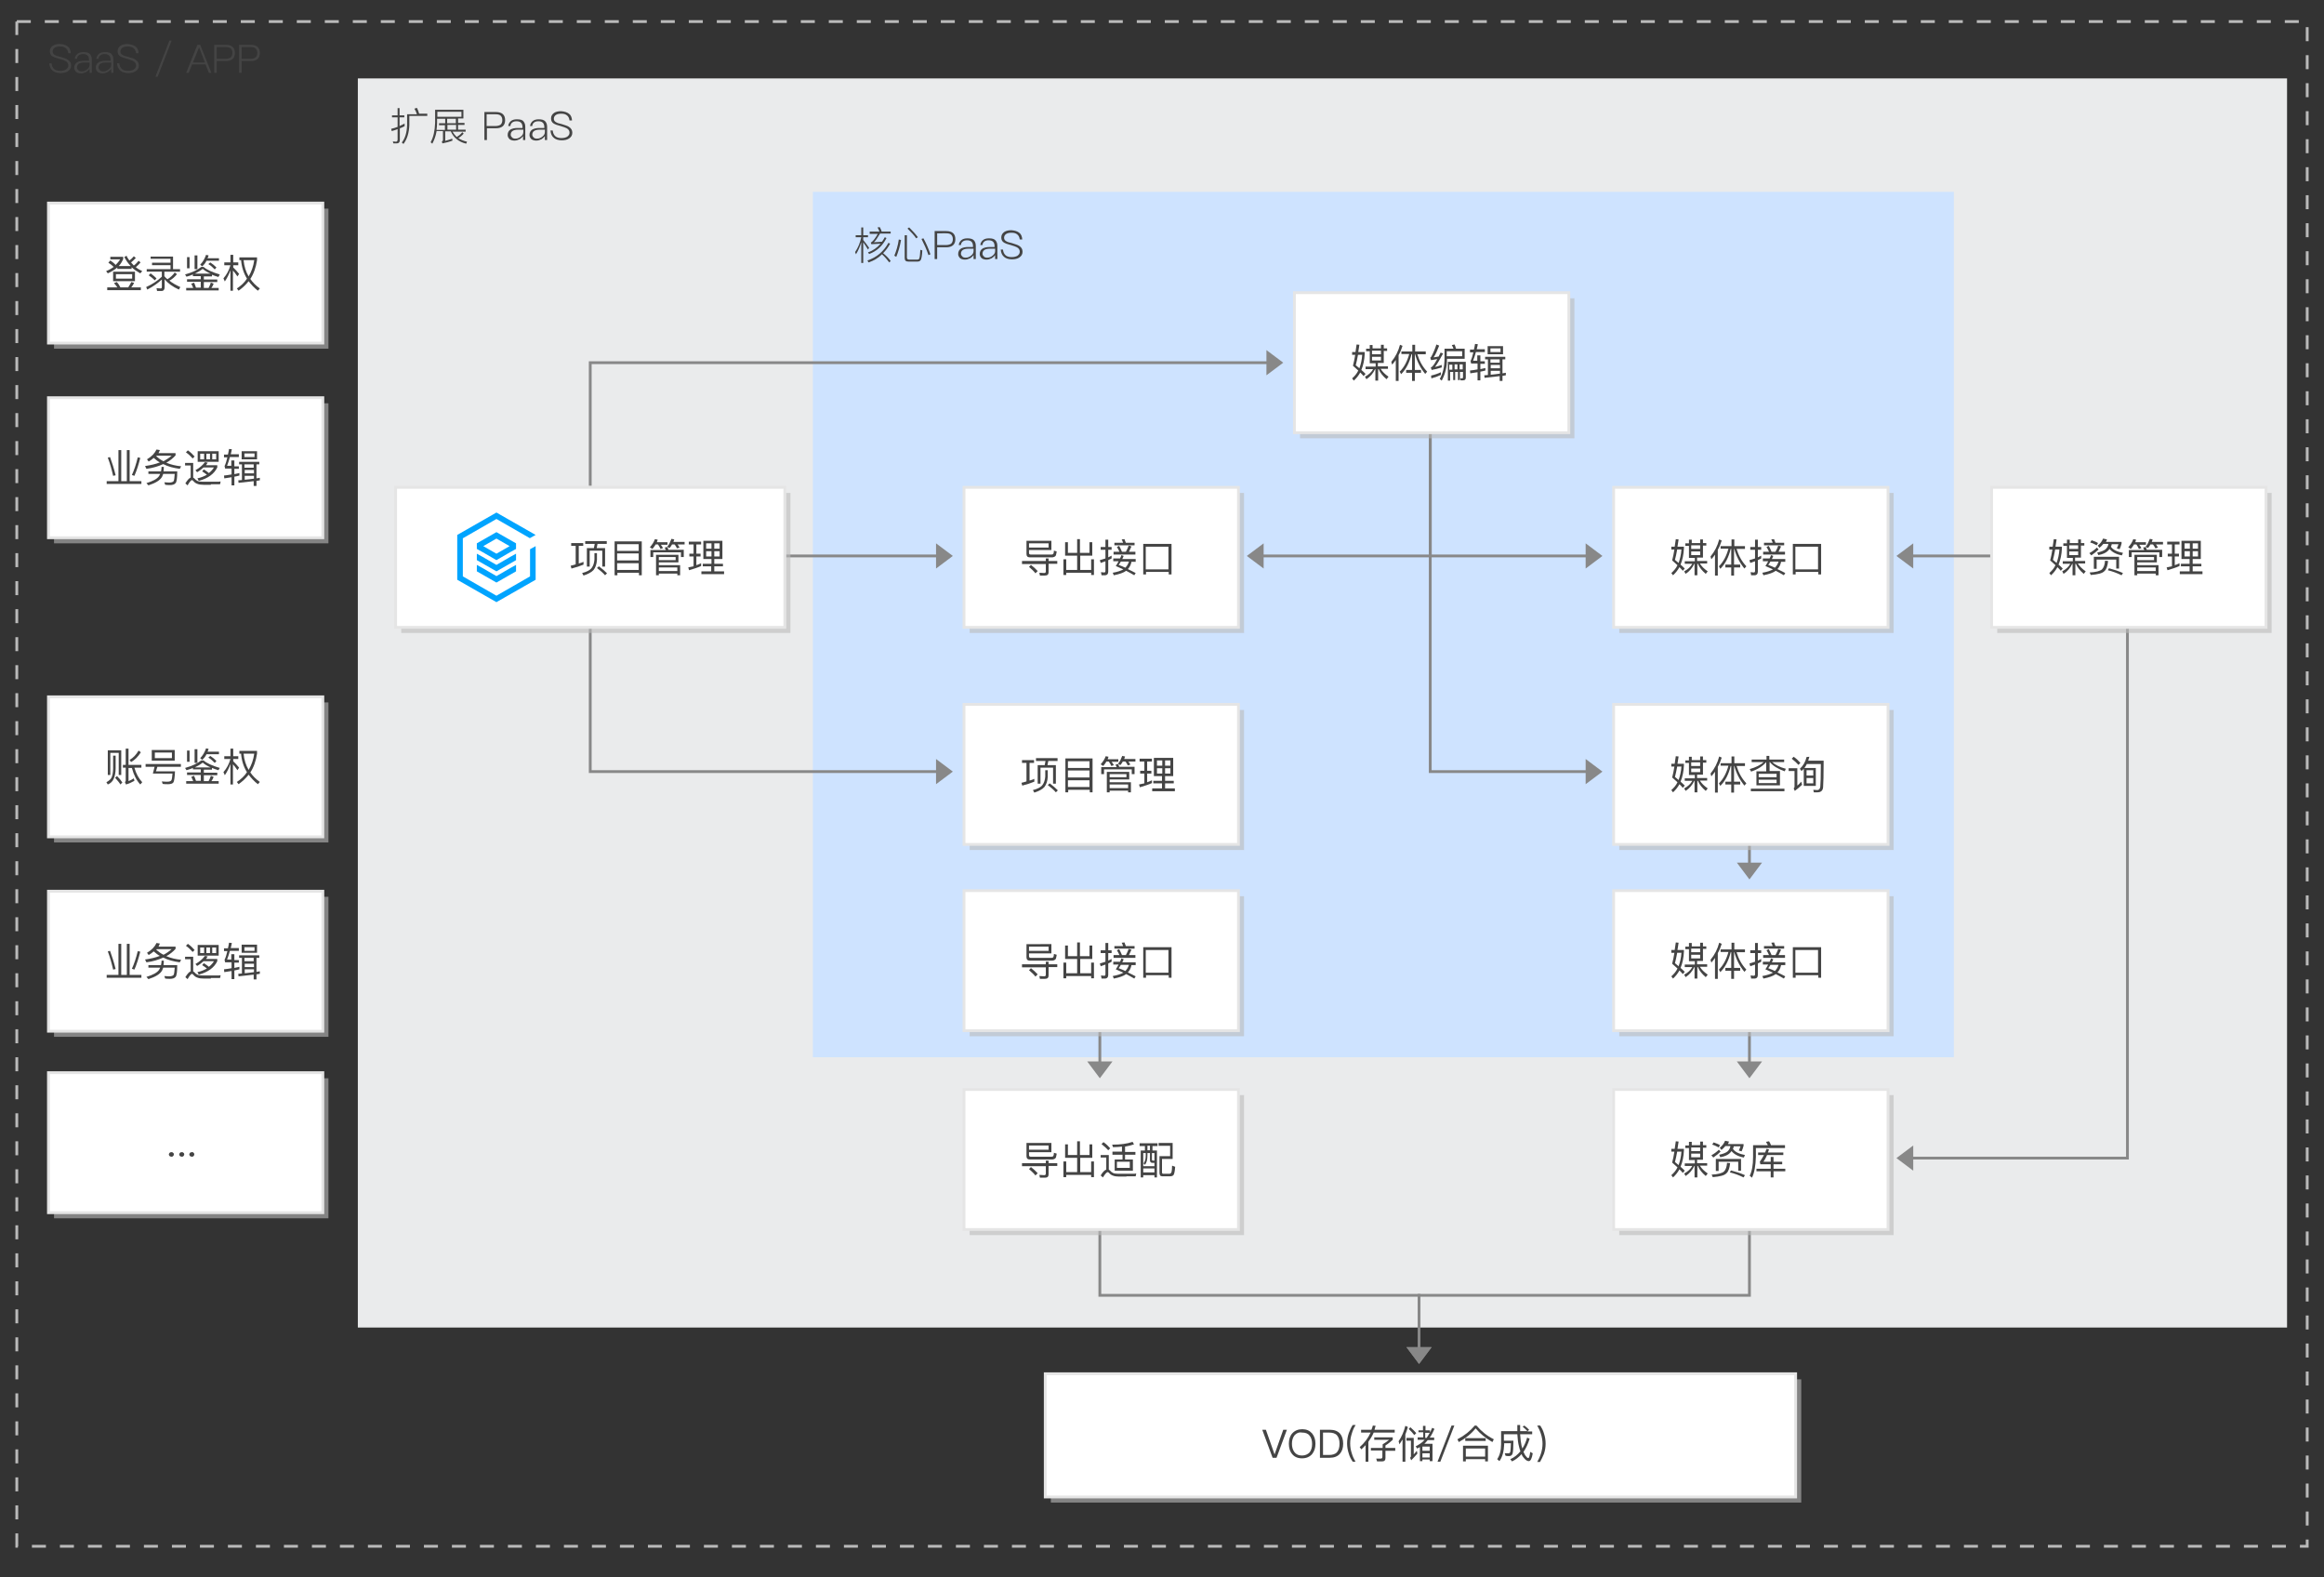 <?xml version="1.0" encoding="utf-8"?>
<!-- Generator: Adobe Illustrator 22.1.0, SVG Export Plug-In . SVG Version: 6.00 Build 0)  -->
<svg version="1.1" id="图层_1" xmlns="http://www.w3.org/2000/svg" xmlns:xlink="http://www.w3.org/1999/xlink" x="0px" y="0px"
	 width="830px" height="563.2px" viewBox="0 0 830 563.2" style="enable-background:new 0 0 830 563.2;" xml:space="preserve">
<rect x="0" y="0" width="830" height="563.2" fill="#333333" stroke="none"/>
<style type="text/css">
	.st0{display:none;fill:none;stroke:#999999;}
	.st1{fill:#EAEBEC;}
	.st2{fill:#CEE3FF;}
	.st3{fill:none;stroke:#BABABA;stroke-dasharray:5;}
	.st4{fill:none;stroke:#888888;}
	.st5{fill:#888888;}
	.st6{fill:none;stroke:#FF0000;stroke-width:15;stroke-opacity:0;}
	.st7{opacity:0.6;fill:#BBBBBB;enable-background:new    ;}
	.st8{fill:#FFFFFF;stroke:#E5E5E5;}
	.st9{enable-background:new    ;}
	.st10{fill:#444444;}
	.st11{fill:#00A4FF;}
	.st12{fill:#CEE3FF;fill-opacity:0;}
</style>
<path class="st0" d="M535,560l-128,54"/>
<g id="GrayRectGroup1" transform="translate(210.5,114)">
	<rect x="-82.7" y="-86" class="st1" width="689" height="446"/>
</g>
<g id="BlueRectGroup2" transform="translate(295,189.5)">
	<rect x="-4.7" y="-121" class="st2" width="407.5" height="309"/>
</g>
<g id="DashRectGroup20" transform="translate(461,225.5)">
	<path class="st3" d="M-455-217.8h818v544.4h-818V-217.8"/>
</g>
<g id="middlegroup" transform="translate(0,0)">
	<g id="Link23" transform="translate(0,0)">
		<path class="st4" d="M210.8,173.5v-44h246"/>
		<g transform="translate(0.5, 0)">
			<polygon class="st5" points="451.8,134 457.8,129.5 451.8,125 			"/>
		</g>
		<path class="st6" d="M210.8,173.5v-44"/>
		<path class="st6" d="M210.8,129.5h246"/>
	</g>
	<g id="Link22" transform="translate(0,0)">
		<path class="st4" d="M279.8,198.5h26l0,0h33"/>
		<g transform="translate(0.5, 0)">
			<polygon class="st5" points="333.8,203 339.8,198.5 333.8,194 			"/>
		</g>
		<path class="st6" d="M279.8,198.5h26"/>
		<path class="st6" d="M305.8,198.5L305.8,198.5"/>
		<path class="st6" d="M305.8,198.5h33"/>
	</g>
	<g id="Link24" transform="translate(0,0)">
		<path class="st4" d="M510.8,154.5v44h-64"/>
		<g transform="translate(-0.5, 0)">
			<polygon class="st5" points="451.8,194 445.8,198.5 451.8,203 			"/>
		</g>
		<path class="st6" d="M510.8,154.5v44"/>
		<path class="st6" d="M510.8,198.5h-64"/>
	</g>
	<g id="Link31" transform="translate(0,0)">
		<path class="st4" d="M210.8,223.5v52h128"/>
		<g transform="translate(0.5, 0)">
			<polygon class="st5" points="333.8,280 339.8,275.5 333.8,271 			"/>
		</g>
		<path class="st6" d="M210.8,223.5v52"/>
		<path class="st6" d="M210.8,275.5h128"/>
	</g>
	<g id="Link32" transform="translate(0,0)">
		<path class="st4" d="M392.8,367.5v8l0,0v8"/>
		<g transform="translate(0, 0.5)">
			<polygon class="st5" points="388.3,378.5 392.8,384.5 397.3,378.5 			"/>
		</g>
		<path class="st6" d="M392.8,367.5v8"/>
		<path class="st6" d="M392.8,375.5L392.8,375.5"/>
		<path class="st6" d="M392.8,375.5v8"/>
	</g>
	<g id="Link33" transform="translate(0,0)">
		<path class="st4" d="M392.8,438.5v24h114v23"/>
		<g transform="translate(0, 0.5)">
			<polygon class="st5" points="502.3,480.5 506.8,486.5 511.3,480.5 			"/>
		</g>
		<path class="st6" d="M392.8,438.5v24"/>
		<path class="st6" d="M392.8,462.5h114"/>
		<path class="st6" d="M506.8,462.5v23"/>
	</g>
	<g id="Link34" transform="translate(0,0)">
		<path class="st4" d="M624.8,438.5v24h-118v23"/>
		<g transform="translate(0, 0.5)">
			<polygon class="st5" points="502.3,480.5 506.8,486.5 511.3,480.5 			"/>
		</g>
		<path class="st6" d="M624.8,438.5v24"/>
		<path class="st6" d="M624.8,462.5h-118"/>
		<path class="st6" d="M506.8,462.5v23"/>
	</g>
	<g id="Link29" transform="translate(0,0)">
		<path class="st4" d="M624.8,367.5v8l0,0v8"/>
		<g transform="translate(0, 0.5)">
			<polygon class="st5" points="620.3,378.5 624.8,384.5 629.3,378.5 			"/>
		</g>
		<path class="st6" d="M624.8,367.5v8"/>
		<path class="st6" d="M624.8,375.5L624.8,375.5"/>
		<path class="st6" d="M624.8,375.5v8"/>
	</g>
	<g id="Link25" transform="translate(0,0)">
		<path class="st4" d="M510.8,154.5v121h60"/>
		<g transform="translate(0.5, 0)">
			<polygon class="st5" points="565.8,280 571.8,275.5 565.8,271 			"/>
		</g>
		<path class="st6" d="M510.8,154.5v121"/>
		<path class="st6" d="M510.8,275.5h60"/>
	</g>
	<g id="Link28" transform="translate(0,0)">
		<path class="st4" d="M624.8,301.5v5l0,0v6"/>
		<g transform="translate(0, 0.5)">
			<polygon class="st5" points="620.3,307.5 624.8,313.5 629.3,307.5 			"/>
		</g>
		<path class="st6" d="M624.8,301.5v5"/>
		<path class="st6" d="M624.8,306.5L624.8,306.5"/>
		<path class="st6" d="M624.8,306.5v6"/>
	</g>
	<g id="Link26" transform="translate(0,0)">
		<path class="st4" d="M510.8,154.5v44h60"/>
		<g transform="translate(0.5, 0)">
			<polygon class="st5" points="565.8,203 571.8,198.5 565.8,194 			"/>
		</g>
		<path class="st6" d="M510.8,154.5v44"/>
		<path class="st6" d="M510.8,198.5h60"/>
	</g>
	<g id="Link27" transform="translate(0,0)">
		<path class="st4" d="M710.8,198.5h-26l0,0h-6"/>
		<g transform="translate(-0.5, 0)">
			<polygon class="st5" points="683.8,194 677.8,198.5 683.8,203 			"/>
		</g>
		<path class="st6" d="M710.8,198.5h-26"/>
		<path class="st6" d="M684.8,198.5L684.8,198.5"/>
		<path class="st6" d="M684.8,198.5h-6"/>
	</g>
	<g id="Link30" transform="translate(0,0)">
		<path class="st4" d="M759.8,223.5v190h-81"/>
		<g transform="translate(-0.5, 0)">
			<polygon class="st5" points="683.8,409 677.8,413.5 683.8,418 			"/>
		</g>
		<path class="st6" d="M759.8,223.5v190"/>
		<path class="st6" d="M759.8,413.5h-81"/>
	</g>
</g>
<g id="RectEndPoint7" transform="translate(655,225.5)">
	<rect x="-190.7" y="-119" class="st7" width="98" height="50"/>
	<rect x="-192.7" y="-121" class="st8" width="98" height="50"/>
	<g transform="translate(20 9)">
		<g class="st9">
			<path class="st10" d="M-189.5-111.4l-0.4,2.6h2.3v0.6c-0.1,2.2-0.5,4.1-1.2,5.8c0.5,0.4,1,0.9,1.5,1.4l-0.7,0.8
				c-0.3-0.4-0.7-0.8-1.2-1.3c-0.6,1.1-1.4,2.1-2.3,2.9l-0.6-0.8c0.9-0.8,1.7-1.7,2.2-2.8c-0.6-0.5-1.2-1.1-1.9-1.7
				c0.3-1.2,0.6-2.5,0.8-3.9h-1.1v-1h1.2c0.1-0.6,0.2-1.5,0.4-2.7L-189.5-111.4z M-188.5-107.8h-1.5c-0.3,1.5-0.5,2.7-0.8,3.7
				c0.2,0.2,0.7,0.6,1.3,1.1C-189-104.4-188.6-106-188.5-107.8z M-185-110.1h3.2v-1.3h1v1.3h1.2v0.9h-1.2v4.3h-2.1v1.2h3.6v0.9h-2.6
				c0.6,1,1.5,1.9,2.8,2.8l-0.7,0.9c-1.3-1.1-2.3-2.3-2.8-3.6h-0.2v4.1h-1v-4.1h-0.1c-0.7,1.5-1.7,2.7-3.1,3.6l-0.5-0.9
				c1.3-0.7,2.3-1.6,2.9-2.7h-2.7v-0.9h3.6v-1.2h-2.1v-4.3h-1.3v-0.9h1.3v-1.3h1V-110.1z M-185-108h3.2v-1.3h-3.2V-108z
				 M-181.8-105.8v-1.3h-3.2v1.3H-181.8z"/>
			<path class="st10" d="M-176.4-106.1c-0.4,0.6-0.9,1.2-1.4,1.8l-0.3-1c1.5-1.8,2.5-3.8,3.1-6.1l0.9,0.4c-0.4,1.2-0.8,2.3-1.4,3.3
				v9.2h-1V-106.1z M-174.3-109h3.7v-2.4h1v2.4h3.8v1h-3c0.7,2.3,1.8,4.4,3.5,6.2l-0.7,0.8c-1.7-2.1-2.9-4.4-3.6-7h-0.1v5.6h2.2v1
				h-2.2v2.9h-1v-2.9h-2.1v-1h2.1v-5.6h-0.2c-0.7,2.9-1.9,5.3-3.7,7.1l-0.5-0.9c1.6-1.6,2.7-3.7,3.4-6.3h-2.8V-109z"/>
			<path class="st10" d="M-161-111.1c-0.7,1.8-1.3,3.2-2,4.2c0.7-0.1,1.3-0.2,1.8-0.3l0.7-1.4l0.9,0.3c-1.2,2.2-2.1,3.8-2.9,4.8
				c0.7-0.1,1.5-0.4,2.4-0.7v0.9c-1.3,0.4-2.5,0.7-3.6,0.9l-0.3-0.9c0.2-0.1,0.3-0.2,0.5-0.3c0.5-0.5,1.1-1.4,1.8-2.7
				c-0.7,0.1-1.4,0.3-2.2,0.4l-0.3-0.9c0.2-0.1,0.3-0.2,0.4-0.4c0.7-1.3,1.3-2.7,1.8-4.3L-161-111.1z M-160.5-100.6
				c-1,0.5-2.1,0.9-3.3,1.2l-0.1-1c1.3-0.3,2.5-0.7,3.5-1.2V-100.6z M-158.2-106.5c0,3.1-0.7,5.7-1.9,7.9l-0.7-0.6
				c1.1-1.9,1.7-4.3,1.7-7.4v-3.4h3.2c-0.2-0.5-0.4-1-0.6-1.3l1-0.2c0.2,0.5,0.4,1,0.5,1.5h3.1v3.6H-158.2z M-152.8-109.1h-5.5v1.8
				h5.5V-109.1z M-153.3-98.6l-0.2-0.8l0.6,0c0.3,0,0.4-0.1,0.4-0.4v-1.9h-1.1v2.9h-0.7v-2.9h-1v2.9h-0.7v-2.9h-1.1v3.1h-0.8v-6.7
				h6.4v5.6c0,0.7-0.3,1-1,1H-153.3z M-157.4-102.5h1.1v-1.8h-1.1V-102.5z M-155.5-104.4v1.8h1v-1.8H-155.5z M-153.7-104.4v1.8h1.1
				v-1.8H-153.7z"/>
			<path class="st10" d="M-147.3-107.6h1v2.1h1.6v0.9h-1.6v1.9c0.6-0.1,1.2-0.3,1.8-0.4v0.9c-0.7,0.2-1.3,0.3-1.8,0.4v3.1h-1v-2.9
				c-1.1,0.2-1.9,0.3-2.6,0.4l-0.1-1c0.8-0.1,1.7-0.2,2.7-0.4v-2.1h-2.3l-0.2-0.9c0.4-0.8,0.7-1.8,1-3.1h-1.2v-1h1.4
				c0.1-0.3,0.2-0.9,0.4-2l1,0.1c-0.1,0.5-0.2,1.1-0.4,1.8h2.9v1h-3.2c-0.3,1.1-0.6,2.1-1,3.1h1.5V-107.6z M-143.6-106.2h-1v-0.9
				h7.2v0.9h-1v5l1.2-0.2v0.9l-1.2,0.2v1.8h-1v-1.7c-1.5,0.2-3.4,0.4-5.4,0.6l-0.1-0.9l1.3-0.1V-106.2z M-143.7-110.9h5.5v2.9h-5.5
				V-110.9z M-139.1-108.8v-1.3h-3.6v1.3H-139.1z M-139.4-106.2h-3.3v1.2h3.3V-106.2z M-142.6-103h3.3v-1.2h-3.3V-103z
				 M-142.6-100.7c1.3-0.1,2.4-0.3,3.3-0.4v-1h-3.3V-100.7z"/>
		</g>
	</g>
</g>
<g id="RectEndPoint18" transform="translate(566,611.5)">
	<rect x="-190.7" y="-119" class="st7" width="268" height="44"/>
	<rect x="-192.7" y="-121" class="st8" width="268" height="44"/>
	<g transform="translate(77.406,9)">
		<g class="st9">
			<path class="st10" d="M-192.6-110h1.3l3.1,8.8h0l3.1-8.8h1.3l-3.7,10h-1.4L-192.6-110z"/>
			<path class="st10" d="M-174.8-108.7c0.8,1,1.2,2.2,1.2,3.7c0,1.5-0.4,2.7-1.2,3.7c-0.9,1-2.1,1.5-3.6,1.5c-1.5,0-2.7-0.5-3.5-1.5
				c-0.8-0.9-1.2-2.2-1.2-3.7c0-1.5,0.4-2.8,1.2-3.7c0.9-1,2.1-1.5,3.6-1.5S-175.7-109.7-174.8-108.7z M-181.1-108
				c-0.6,0.8-0.9,1.8-0.9,3c0,1.2,0.3,2.2,0.9,3c0.6,0.8,1.5,1.2,2.7,1.2c1.1,0,2-0.4,2.7-1.1c0.6-0.8,0.9-1.8,0.9-3
				c0-1.3-0.3-2.3-0.9-3c-0.6-0.8-1.5-1.1-2.7-1.1C-179.5-109.2-180.4-108.8-181.1-108z"/>
			<path class="st10" d="M-172-110h3.6c1.6,0,2.8,0.5,3.6,1.4c0.7,0.8,1.1,2.1,1.1,3.6c0,1.5-0.4,2.7-1.2,3.6
				c-0.8,0.9-2,1.4-3.6,1.4h-3.5V-110z M-170.9-109v8h2.1c1.3,0,2.3-0.3,2.9-1c0.6-0.7,0.9-1.7,0.9-3c0-1.3-0.3-2.3-0.9-3
				c-0.6-0.7-1.6-1-2.9-1H-170.9z"/>
			<path class="st10" d="M-159.3-111.6c-0.6,0.9-1,1.9-1.3,2.9c-0.4,1.2-0.6,2.4-0.6,3.6s0.2,2.4,0.6,3.6c0.3,1,0.7,1.9,1.3,2.9h-1
				c-0.6-0.9-1.1-1.8-1.4-2.9c-0.4-1.2-0.6-2.4-0.6-3.6c0-1.3,0.2-2.5,0.6-3.7c0.4-1,0.8-2,1.4-2.9H-159.3z"/>
			<path class="st10" d="M-157.4-110h3.8c0.2-0.6,0.4-1,0.5-1.5l1,0.1c-0.2,0.5-0.3,1-0.4,1.4h7.2v1h-7.5c-0.5,1.2-1.2,2.3-1.9,3.3
				v7.1h-1v-5.9c-0.5,0.5-1,1-1.5,1.5l-0.6-0.8c1.7-1.5,3-3.2,3.9-5.2h-3.4V-110z M-153.7-103.5h4.1v-1.3c0.8-0.5,1.6-1,2.3-1.6
				h-5.3v-0.9h6.6v0.9c-0.8,0.7-1.6,1.4-2.6,2v0.9h3.5v1h-3.5v2.6c0,0.8-0.4,1.2-1.2,1.2h-1.8l-0.3-1c0.7,0,1.2,0,1.6,0
				c0.4,0,0.6-0.2,0.6-0.6v-2.3h-4.1V-103.5z"/>
			<path class="st10" d="M-142.6-106.4c-0.3,0.5-0.7,1.1-1,1.6l-0.3-1.1c1.1-1.6,1.9-3.5,2.4-5.5l0.9,0.4c-0.2,0.9-0.6,1.8-0.9,2.7
				v9.7h-1V-106.4z M-141-107.1h2.5v5.9c0.3-0.3,0.7-0.8,1.1-1.3l0.2,1c-0.7,0.8-1.4,1.6-2.2,2.4l-0.4-0.9c0.2-0.2,0.3-0.4,0.3-0.5
				v-5.6h-1.6V-107.1z M-139.7-110.9c0.8,0.7,1.5,1.4,2.1,2.1l-0.7,0.7c-0.5-0.7-1.2-1.4-2-2.2L-139.7-110.9z M-136.9-109.8h1.7
				v-1.6h0.9v1.6h1.6v0.8c0.3-0.6,0.5-1.1,0.8-1.7l0.8,0.4c-0.5,1.1-1,2.2-1.7,3.1h1.6v0.9h-2.3c-0.4,0.5-0.8,0.9-1.2,1.3h2.9v6.2
				h-1v-0.6h-2.6v0.6h-0.9v-5c-0.2,0.1-0.6,0.3-1,0.5l-0.5-0.8c1.2-0.6,2.3-1.3,3.2-2.3h-2.5v-0.9h2v-1.8h-1.7V-109.8z
				 M-132.8-102.5v-1.5h-2.6v1.5H-132.8z M-135.4-101.6v1.5h2.6v-1.5H-135.4z M-133.9-107.1c0.4-0.6,0.8-1.2,1.1-1.8h-1.6v1.8
				H-133.9z"/>
			<path class="st10" d="M-125-111.5h1l-5,12.9h-1L-125-111.5z"/>
			<path class="st10" d="M-116.1-111.5c1.8,2.1,3.8,3.7,6.2,4.9l-0.5,1c-2.3-1.3-4.3-2.9-6-4.9c-1.5,1.9-3.5,3.5-6,4.9l-0.5-1
				c2.5-1.3,4.5-2.9,6.2-4.9H-116.1z M-112-104.3v5.6h-1v-0.8h-6.9v0.8h-1v-5.6H-112z M-120.1-107h7.3v1h-7.3V-107z M-119.9-100.4
				h6.9v-2.9h-6.9V-100.4z"/>
			<path class="st10" d="M-99-111.5c0.7,0.5,1.2,1,1.7,1.5l-0.6,0.6h1.7v1h-4.3c0.1,1.7,0.3,3.1,0.5,4.1c0.1,0.3,0.2,0.6,0.3,1
				c0.7-1.1,1.3-2.4,1.7-3.9l0.9,0.4c-0.6,1.9-1.3,3.4-2.2,4.7c0.2,0.5,0.4,0.8,0.6,1.2c0.5,0.7,0.8,1,1.1,1c0.3,0,0.5-0.7,0.7-2.2
				l0.9,0.5c-0.3,1.9-0.8,2.8-1.4,2.8c-0.6,0-1.2-0.4-1.9-1.3c-0.3-0.3-0.5-0.7-0.7-1.2c-1,1.1-2.1,2-3.4,2.6l-0.6-0.8
				c1.4-0.6,2.6-1.6,3.6-2.8c-0.2-0.6-0.4-1.1-0.5-1.7c-0.3-1.1-0.5-2.6-0.6-4.4h-4.8v2.3h3.4c0,2.4-0.1,3.9-0.3,4.6
				c-0.2,0.6-0.6,0.9-1.3,0.9c-0.2,0-0.6,0-1.2-0.1l-0.3-0.9c0.6,0,1,0,1.4,0c0.3,0,0.5-0.2,0.6-0.6c0.1-0.4,0.1-1.4,0.2-3h-2.4v0.4
				c-0.1,2.5-0.6,4.5-1.7,6l-0.8-0.7c0.9-1.3,1.4-3.1,1.4-5.3v-4.7h5.8c0-0.7,0-1.4,0-2.2h1c0,0.8,0,1.5,0,2.2h2.6
				c-0.4-0.5-1-1-1.7-1.6L-99-111.5z"/>
			<path class="st10" d="M-93.4-111.6c0.6,0.9,1.1,1.8,1.4,2.9c0.4,1.2,0.6,2.4,0.6,3.7c0,1.2-0.2,2.4-0.6,3.6c-0.4,1-0.9,2-1.4,2.9
				h-1c0.5-0.9,1-1.9,1.3-2.9c0.4-1.2,0.6-2.5,0.6-3.6s-0.2-2.4-0.6-3.6c-0.3-1-0.8-2-1.3-2.9H-93.4z"/>
		</g>
	</g>
</g>
<g id="RectEndPoint3" transform="translate(304,295)">
	<rect x="-160.7" y="-119" class="st7" width="139" height="50"/>
	<rect x="-162.7" y="-121" class="st8" width="139" height="50"/>
	<g transform="translate(20 9)">
		<g>
			<title>Product Icons【32】</title>
			<g>
				<polygon class="st11" points="-141.7,-105.2 -146.7,-102.3 -151.7,-105.2 -151.7,-105.2 -153.7,-106.3 -153.7,-104 -146.7,-100 
					-139.7,-104 -139.7,-106.3 -141.7,-105.2 				"/>
				<path class="st11" d="M-146.7-114l-7,4v2l2,1.1l5,2.9l5-2.9l2-1.1v-2L-146.7-114z M-146.7-106.3l-4.7-2.7l4.7-2.7l4.7,2.7
					L-146.7-106.3z"/>
				<g id="_编组_">
					<polygon class="st11" points="-134.7,-98.2 -146.7,-91.3 -158.7,-98.2 -158.7,-111.8 -146.7,-118.7 -134.7,-111.8 
						-134.7,-111.9 -132.7,-113 -146.7,-121 -160.7,-113 -160.7,-97 -146.7,-89 -132.7,-97 -132.7,-109 -134.7,-107.9 					"/>
				</g>
				<polygon class="st11" points="-141.7,-101.2 -146.7,-98.3 -151.7,-101.2 -151.7,-101.2 -153.7,-102.3 -153.7,-100 -146.7,-96 
					-139.7,-100 -139.7,-102.3 -141.7,-101.2 				"/>
			</g>
		</g>
		<g class="st9">
			<path class="st10" d="M-118.3-109.1h-1.7v-1h4.3v1h-1.6v6.3c0.7-0.2,1.3-0.4,1.7-0.6v1c-1.2,0.5-2.7,1-4.3,1.4l-0.3-1
				c0.7-0.2,1.3-0.3,1.8-0.5V-109.1z M-111.8-106.5h1v2.4c-0.1,1.5-0.5,2.7-1.2,3.6c-0.7,0.8-2,1.5-3.6,2l-0.5-0.9
				c1.6-0.4,2.8-1,3.4-1.8c0.6-0.8,0.9-1.8,1-3V-106.5z M-115.1-110.8h7.8v1h-3.3c-0.1,0.5-0.2,1-0.3,1.5h3v6.6h-1v-5.7h-4.5v5.7h-1
				v-6.6h2.5c0.1-0.4,0.2-0.9,0.3-1.5h-3.4V-110.8z M-110.1-101.8c1.2,0.9,2.1,1.7,2.9,2.5l-0.7,0.7c-0.7-0.8-1.7-1.7-2.9-2.6
				L-110.1-101.8z"/>
			<path class="st10" d="M-94.8-110.7v12.1h-1v-0.9h-7.7v0.9h-1v-12.1H-94.8z M-103.6-107.3h7.7v-2.4h-7.7V-107.3z M-103.6-103.9
				h7.7v-2.5h-7.7V-103.9z M-103.6-100.5h7.7v-2.4h-7.7V-100.5z"/>
			<path class="st10" d="M-89.9-109.5c-0.4,0.6-0.7,1.1-1.1,1.5l-0.9-0.6c0.8-0.9,1.4-1.8,1.8-2.9l1,0.2l-0.3,0.9h3.8v0.9h-2.4
				c0.3,0.4,0.6,0.8,0.8,1.2l-0.9,0.3c-0.2-0.5-0.5-1-0.9-1.6H-89.9z M-79.8-107.6v2.5h-1v-1.7h-9.9v1.7h-1v-2.5h5.5
				c-0.1-0.3-0.3-0.6-0.4-0.9l1-0.2l-0.1-0.1c0.7-0.8,1.1-1.8,1.5-2.8l1,0.2c-0.1,0.3-0.2,0.6-0.3,0.9h4v0.9H-82
				c0.3,0.4,0.5,0.8,0.7,1.1l-0.9,0.3c-0.3-0.5-0.5-1-0.9-1.4h-0.9c-0.2,0.4-0.5,0.9-0.9,1.3l-0.8-0.5c0.2,0.4,0.3,0.7,0.4,1.1
				H-79.8z M-81.7-105.9v2.7h-7v1h7.6v3.6h-1v-0.6h-6.6v0.6h-1v-7.3H-81.7z M-88.7-104h6v-1.1h-6V-104z M-88.7-100.1h6.6v-1.3h-6.6
				V-100.1z"/>
			<path class="st10" d="M-77.8-106.3h1.5v-3.3H-78v-1h4.4v1h-1.7v3.3h1.5v1h-1.5v3.1c0.6-0.2,1.1-0.4,1.7-0.7v1
				c-1.3,0.6-2.7,1-4.3,1.5l-0.3-1c0.6-0.1,1.2-0.3,1.9-0.4v-3.5h-1.5V-106.3z M-72.7-110.9h6.7v6.5h-2.9v1.7h3.1v0.9h-3.1v1.8h3.5
				v1h-8.1v-1h3.5v-1.8H-73v-0.9h3.1v-1.7h-2.9V-110.9z M-71.8-108.1h1.9v-1.9h-1.9V-108.1z M-69.9-105.3v-1.9h-1.9v1.9H-69.9z
				 M-68.9-110v1.9h1.9v-1.9H-68.9z M-67-105.3v-1.9h-1.9v1.9H-67z"/>
		</g>
	</g>
</g>
<g id="RectEndPoint11" transform="translate(515,295)">
	<rect x="-168.7" y="-119" class="st7" width="98" height="50"/>
	<rect x="-170.7" y="-121" class="st8" width="98" height="50"/>
	<g transform="translate(20 9)">
		<g class="st9">
			<path class="st10" d="M-170-103.7h8.5v-0.9h1v0.9h3.1v1h-3.1v3c0,0.8-0.4,1.2-1.3,1.2h-1.8l-0.2-1c0.7,0,1.2,0.1,1.7,0.1
				c0.4,0,0.6-0.2,0.6-0.5v-2.7h-8.5V-103.7z M-159.5-110.9v3.3h-8v1c0,0.4,0.2,0.6,0.6,0.6h7.5c0.3,0,0.5-0.1,0.6-0.3
				c0.1-0.2,0.2-0.5,0.2-1.1l1,0.3c-0.1,0.6-0.2,1.1-0.3,1.4c-0.2,0.4-0.6,0.6-1.2,0.7h-8.1c-0.8,0-1.2-0.4-1.2-1.2v-4.7H-159.5z
				 M-167.5-108.5h7v-1.5h-7V-108.5z M-166.8-102.3c0.9,0.7,1.7,1.4,2.4,2.2l-0.8,0.8c-0.5-0.7-1.3-1.4-2.3-2.3L-166.8-102.3z"/>
			<path class="st10" d="M-145.9-106.6v-3.8h1v4.8h-4.3v5.1h3.9v-3.8h1v5.6h-1v-0.8h-8.9v0.8h-1v-5.6h1v3.8h3.9v-5.1h-4.3v-4.8h1
				v3.8h3.3v-4.9h1v4.9H-145.9z"/>
			<path class="st10" d="M-141.6-98.7l-0.2-1c0.5,0,0.9,0.1,1.1,0.1c0.4,0,0.5-0.2,0.5-0.6v-3.4c-0.4,0.1-1,0.4-1.7,0.6l-0.3-1
				c0.6-0.2,1.3-0.4,2-0.6v-3.1h-1.7v-1h1.7v-2.6h1v2.6h1.2v1h-1.2v2.7c0.4-0.2,0.8-0.4,1.2-0.6v1c-0.4,0.2-0.8,0.4-1.2,0.6v4.1
				c0,0.8-0.4,1.3-1.2,1.3H-141.6z M-133.7-105.5c-0.1,0.4-0.3,0.7-0.5,1.1h4.8v1h-1.5c-0.2,1-0.6,1.9-1.3,2.6
				c1,0.5,1.9,0.9,2.8,1.4l-0.5,0.8c-0.8-0.5-1.8-1-2.9-1.6c-0.9,0.7-2.4,1.2-4.4,1.6l-0.4-0.9c1.7-0.3,2.9-0.7,3.8-1.2
				c-0.7-0.3-1.6-0.7-2.7-1.2c0.4-0.6,0.7-1.1,1-1.7h-1.9v-1h2.4c0.2-0.4,0.4-0.8,0.5-1.2L-133.7-105.5z M-135.3-109.1
				c0.3,0.6,0.7,1.3,1,2.1h1.4c0.4-0.7,0.7-1.4,1-2.2l1,0.3c-0.3,0.7-0.6,1.3-0.9,1.9h2.3v1h-7.8v-1h2.1c-0.3-0.7-0.6-1.2-0.9-1.7
				L-135.3-109.1z M-133.4-111.5c0.1,0.4,0.3,0.8,0.5,1.3h3.1v0.9h-7.2v-0.9h3.1c-0.1-0.4-0.3-0.8-0.5-1.2L-133.4-111.5z
				 M-134.7-103.5c-0.3,0.5-0.5,0.9-0.8,1.2c0.8,0.3,1.6,0.6,2.4,1c0.6-0.6,1-1.3,1.3-2.2H-134.7z"/>
			<path class="st10" d="M-116.6-109.8v10.9h-1v-0.9h-8.1v0.9h-1v-10.9H-116.6z M-125.8-100.7h8.1v-8.1h-8.1V-100.7z"/>
		</g>
	</g>
</g>
<g id="RectEndPoint11_1_" transform="translate(515,295)">
	<rect x="-495.7" y="-220.5" class="st7" width="98" height="50"/>
	<rect x="-497.7" y="-222.5" class="st8" width="98" height="50"/>
	<g transform="translate(20 9)">
		<g class="st9">
			<path class="st10" d="M-495.6-211c0.7,0.5,1.4,1,1.9,1.6c0.6-0.6,1.2-1.3,1.6-2h-3.5v-0.9h4.6v0.8c-0.4,0.9-0.9,1.8-1.6,2.5h4.3
				c-1-1-1.7-2.1-2.3-3.2l0.8-0.5c0.2,0.6,0.6,1.1,1,1.7c0.6-0.4,1.1-0.9,1.6-1.5l0.7,0.6c-0.5,0.6-1.1,1.1-1.7,1.6
				c0.3,0.3,0.6,0.7,1,1.1c0.7-0.5,1.2-1.1,1.7-1.7l0.7,0.6c-0.5,0.6-1.1,1.2-1.7,1.7c0.7,0.6,1.5,1,2.3,1.4l-0.7,0.8
				c-1.2-0.7-2.3-1.4-3.1-2.2v0.6h-5.1v-0.5c-0.9,0.8-2.1,1.5-3.4,2.1l-0.6-0.8c1-0.4,1.9-0.9,2.7-1.5c-0.5-0.5-1.1-1-1.9-1.5
				L-495.6-211z M-493.3-203.3c0.5,0.5,0.9,1.1,1.3,1.9h2.8c0.4-0.6,0.8-1.3,1.1-1.9l1,0.3c-0.3,0.6-0.6,1.1-1,1.6h3.4v1h-12v-1h3.6
				c-0.4-0.6-0.8-1.1-1.2-1.5L-493.3-203.3z M-494.6-207h7.8v3.4h-7.8V-207z M-487.8-204.5v-1.6h-5.8v1.6H-487.8z"/>
			<path class="st10" d="M-481.3-212.4h8.1v4.5h2.5v0.9h-5.6v1.6c0.3,0.4,0.7,0.8,1.1,1.1c1-0.6,1.9-1.4,2.6-2.4l0.8,0.6
				c-0.8,1-1.7,1.8-2.7,2.3c1.1,0.9,2.4,1.6,3.9,2.3l-0.5,0.9c-2.2-1-3.9-2.2-5.1-3.7v2.9c0,0.8-0.4,1.3-1.1,1.3h-1.6l-0.2-1
				c0.6,0,1.1,0.1,1.5,0.1c0.3,0,0.4-0.2,0.4-0.6v-2.6c-1.4,1.3-3.1,2.5-5.2,3.6l-0.4-0.9c2.2-1,4-2.2,5.6-3.7v-1.8h-5.4v-0.9h8.5
				v-1.4h-6.6v-0.9h6.6v-1.4h-7.1V-212.4z M-481.2-206.4c0.8,0.6,1.5,1.2,2.1,1.8l-0.6,0.7c-0.6-0.6-1.3-1.2-2.2-1.8L-481.2-206.4z"
				/>
			<path class="st10" d="M-466.1-206c-0.7,0.3-1.5,0.6-2.3,0.8l-0.5-0.8c2.5-0.7,4.4-1.6,5.8-2.7h0.8c1.1,1,3.1,1.9,5.8,2.7
				l-0.5,0.9c-0.9-0.3-1.7-0.5-2.3-0.8v0.6h-2.9v1.1h4.8v0.9h-4.8v2.1h1.7c0.3-0.6,0.6-1.2,0.8-1.9l1,0.4c-0.2,0.6-0.5,1.1-0.8,1.5
				h2.6v0.9h-11.6v-0.9h2.5c-0.2-0.5-0.4-1-0.7-1.5l1-0.4c0.2,0.5,0.5,1.1,0.7,1.8h1.7v-2.1h-4.9v-0.9h4.9v-1.1h-2.8V-206z
				 M-468.2-212.2h0.9v4h-0.9V-212.2z M-459.8-206.3c-1.2-0.5-2.1-1.1-2.8-1.7c-0.9,0.7-1.8,1.2-2.8,1.7H-459.8z M-465.5-212.8h1
				v4.9h-1V-212.8z M-461.3-210.8c-0.4,0.8-0.9,1.4-1.5,1.9l-0.7-0.6c0.9-0.9,1.6-2.1,2.1-3.5l0.9,0.2c-0.1,0.4-0.2,0.7-0.4,1h4.1
				v0.9H-461.3z M-459.9-210.3c0.8,0.5,1.5,1.1,2.2,1.8l-0.6,0.7c-0.7-0.7-1.4-1.4-2.3-1.9L-459.9-210.3z"/>
			<path class="st10" d="M-451.7-200.2h-1v-7.3c-0.5,1.4-1.2,2.8-2,4l-0.5-1.1c1.2-1.4,2-2.9,2.5-4.7h-2.2v-1h2.2v-2.7h1v2.7h1.8v1
				h-1.8v0.8c0.7,0.7,1.4,1.4,2.1,2.3l-0.6,0.9c-0.6-0.9-1.1-1.6-1.6-2.1V-200.2z M-448.9-211.1h-0.6v-1h6.3v1
				c-0.4,2.6-1.2,4.9-2.4,6.7c0.9,1.3,2,2.4,3.4,3.4l-0.7,0.8c-1.3-1-2.4-2.2-3.3-3.4c-1,1.3-2.2,2.4-3.6,3.4l-0.6-0.8
				c1.5-1,2.7-2.1,3.6-3.5C-448-206.5-448.7-208.7-448.9-211.1z M-448-211.1c0.2,2.2,0.8,4.1,1.8,5.8c1-1.7,1.7-3.6,2-5.8H-448z"/>
		</g>
	</g>
</g>
<g id="RectEndPoint11_2_" transform="translate(515,295)">
	<rect x="-495.7" y="-151" class="st7" width="98" height="50"/>
	<rect x="-497.7" y="-153" class="st8" width="98" height="50"/>
	<g transform="translate(20 9)">
		<g class="st9">
			<path class="st10" d="M-492.7-143.3h1v11.1h2v-11.1h1v11.1h4.2v1h-12.4v-1h4.2V-143.3z M-495.7-140.8c0.7,1.9,1.4,4.1,2,6.5
				l-0.9,0.2c-0.5-2.2-1.1-4.4-1.9-6.5L-495.7-140.8z M-484.9-140.5c-0.6,2.4-1.3,4.6-2.1,6.4l-0.9-0.3c0.8-1.7,1.5-3.8,2.1-6.3
				L-484.9-140.5z"/>
			<path class="st10" d="M-477.9-143.3c-0.1,0.3-0.3,0.7-0.5,1.1h6.1v0.8c-0.9,1-2,1.9-3.3,2.6c1.6,0.7,3.4,1.1,5.3,1.3l-0.5,0.9
				c-2.2-0.3-4.2-0.8-5.9-1.7c-1.7,0.8-3.7,1.4-6,1.7l-0.5-1c2-0.3,3.8-0.7,5.3-1.3c-0.8-0.4-1.5-1-2.2-1.6
				c-0.6,0.5-1.1,0.9-1.8,1.3l-0.6-0.8c1.7-1,2.8-2.2,3.4-3.5L-477.9-143.3z M-476.5-137.3c0,0.5,0,1-0.1,1.6h4.9
				c0,2.4-0.2,3.8-0.6,4.2c-0.4,0.5-1.1,0.7-2.1,0.7c-0.2,0-0.8,0-1.6-0.1l-0.3-0.9l1.7,0.1c0.8,0,1.4-0.2,1.6-0.5
				c0.2-0.3,0.3-1.2,0.4-2.6h-4.1c-0.1,0.3-0.3,0.7-0.4,1c-0.7,1.3-2.4,2.3-4.9,3.1l-0.7-0.8c2.3-0.7,3.8-1.5,4.5-2.5
				c0.2-0.3,0.3-0.6,0.4-0.8h-4.2v-0.9h4.5c0.1-0.5,0.2-1,0.2-1.6H-476.5z M-473.7-141.3h-5.3l-0.2,0.2c0.8,0.7,1.6,1.3,2.6,1.8
				C-475.6-139.9-474.6-140.5-473.7-141.3z"/>
			<path class="st10" d="M-459.7-130.9c-0.5,0-1.3,0-2.5,0c-0.9,0-1.7-0.1-2.2-0.3c-0.6-0.2-1.1-0.5-1.5-1c-0.2-0.2-0.4-0.4-0.5-0.4
				c-0.3,0-0.9,0.6-1.6,1.9l-0.8-0.7c0.7-1.2,1.4-1.9,1.9-2.1v-4.3h-2v-0.9h2.9v5.2c0.1,0.1,0.2,0.2,0.4,0.3
				c0.3,0.4,0.7,0.7,1.1,0.9c0.4,0.2,1.1,0.3,1.9,0.3c1,0,1.9,0,2.8,0c0.4,0,1.1,0,2,0c0.8,0,1.3,0,1.6-0.1l-0.2,1H-459.7z
				 M-467.9-143.2c1,0.7,1.8,1.5,2.4,2.2l-0.7,0.7c-0.6-0.7-1.4-1.5-2.4-2.2L-467.9-143.2z M-462.2-136.4c0.7,0.4,1.3,0.9,1.8,1.3
				c0.8-0.6,1.4-1.3,1.8-2h-3.7c-0.7,0.6-1.4,1.2-2.3,1.7l-0.6-0.7c1.4-0.8,2.5-1.7,3.4-2.9l1,0.2c-0.2,0.3-0.4,0.5-0.6,0.9h4v0.8
				c-1.1,2.3-3.3,3.9-6.6,4.8l-0.5-0.9c1.4-0.3,2.5-0.8,3.4-1.3c-0.5-0.4-1.1-0.8-1.7-1.2L-462.2-136.4z M-464.4-142.9h7.5v3.8h-7.5
				V-142.9z M-462.1-140v-2h-1.4v2H-462.1z M-460-140v-2h-1.3v2H-460z M-457.8-140v-2h-1.4v2H-457.8z"/>
			<path class="st10" d="M-452.3-139.6h1v2.1h1.6v0.9h-1.6v1.9c0.6-0.1,1.2-0.3,1.8-0.4v0.9c-0.7,0.2-1.3,0.3-1.8,0.4v3.1h-1v-2.9
				c-1.1,0.2-1.9,0.3-2.6,0.4l-0.1-1c0.8-0.1,1.7-0.2,2.7-0.4v-2.1h-2.3l-0.2-0.9c0.4-0.8,0.7-1.8,1-3.1h-1.2v-1h1.4
				c0.1-0.3,0.2-0.9,0.4-2l1,0.1c-0.1,0.5-0.2,1.1-0.4,1.8h2.9v1h-3.2c-0.3,1.1-0.6,2.1-1,3.1h1.5V-139.6z M-448.6-138.2h-1v-0.9
				h7.2v0.9h-1v5l1.2-0.2v0.9l-1.2,0.2v1.8h-1v-1.7c-1.5,0.2-3.4,0.4-5.4,0.6l-0.1-0.9l1.3-0.1V-138.2z M-448.7-142.9h5.5v2.9h-5.5
				V-142.9z M-444.1-140.8v-1.3h-3.6v1.3H-444.1z M-444.4-138.2h-3.3v1.2h3.3V-138.2z M-447.6-135h3.3v-1.2h-3.3V-135z
				 M-447.6-132.7c1.3-0.1,2.4-0.3,3.3-0.4v-1h-3.3V-132.7z"/>
		</g>
	</g>
</g>
<g id="RectEndPoint11_4_" transform="translate(515,295)">
	<rect x="-495.7" y="-44.2" class="st7" width="98" height="50"/>
	<rect x="-497.7" y="-46.2" class="st8" width="98" height="50"/>
	<g transform="translate(20 9)">
		<g class="st9">
			<path class="st10" d="M-494.6-34.2h0.9v4.5c0,1.6-0.3,2.9-0.7,3.8c-0.4,0.9-1.1,1.6-2.1,2l-0.5-0.8c0.9-0.5,1.6-1.1,1.9-1.8
				c0.3-0.8,0.5-1.9,0.5-3.1V-34.2z M-491.7-36.1v8.8h-0.9v-7.9h-3v7.9h-0.9v-8.8H-491.7z M-493.2-26.9c0.8,0.8,1.4,1.5,1.9,2.3
				l-0.7,0.7c-0.4-0.7-1.1-1.5-1.9-2.4L-493.2-26.9z M-489.1-29.9v4.8c0.6-0.2,1.3-0.6,1.9-1l0.2,0.9c-0.9,0.5-1.9,1-3,1.3l-0.4-0.9
				c0.2-0.1,0.3-0.2,0.3-0.4v-4.7h-1v-1h1v-5.8h1v5.8h4.6v1h-2.5c0.6,2.2,1.6,3.9,2.8,5.2l-0.7,0.8c-1.3-1.4-2.3-3.3-3-5.9H-489.1z
				 M-484.7-35.4c-1,1.6-2.1,2.7-3.5,3.5l-0.5-0.8c1.3-0.7,2.3-1.8,3.2-3.3L-484.7-35.4z"/>
			<path class="st10" d="M-479.8-30.2h-3.2v-1h12.6v1h-8.4l-0.5,1.6h6.8c-0.1,2.2-0.3,3.6-0.6,4c-0.3,0.4-1,0.6-1.9,0.6
				c-0.7,0-1.3,0-1.9-0.1l-0.3-0.9c0.7,0.1,1.4,0.1,2,0.1c0.8,0,1.2-0.2,1.4-0.5c0.2-0.3,0.3-1.1,0.4-2.4h-7L-479.8-30.2z
				 M-480.8-36.2h8.2v3.8h-8.2V-36.2z M-473.6-33.3v-2h-6.1v2H-473.6z"/>
			<path class="st10" d="M-466.1-29.8c-0.7,0.3-1.5,0.6-2.3,0.8l-0.5-0.8c2.5-0.7,4.4-1.6,5.8-2.7h0.8c1.1,1,3.1,1.9,5.8,2.7
				L-457-29c-0.9-0.3-1.7-0.5-2.3-0.8v0.6h-2.9v1.1h4.8v0.9h-4.8v2.1h1.7c0.3-0.6,0.6-1.2,0.8-1.9l1,0.4c-0.2,0.6-0.5,1.1-0.8,1.5
				h2.6v0.9h-11.6v-0.9h2.5c-0.2-0.5-0.4-1-0.7-1.5l1-0.4c0.2,0.5,0.5,1.1,0.7,1.8h1.7v-2.1h-4.9v-0.9h4.9v-1.1h-2.8V-29.8z
				 M-468.2-36h0.9v4h-0.9V-36z M-459.8-30c-1.2-0.5-2.1-1.1-2.8-1.7c-0.9,0.7-1.8,1.2-2.8,1.7H-459.8z M-465.5-36.5h1v4.9h-1V-36.5
				z M-461.3-34.6c-0.4,0.8-0.9,1.4-1.5,1.9l-0.7-0.6c0.9-0.9,1.6-2.1,2.1-3.5l0.9,0.2c-0.1,0.4-0.2,0.7-0.4,1h4.1v0.9H-461.3z
				 M-459.9-34.1c0.8,0.5,1.5,1.1,2.2,1.8l-0.6,0.7c-0.7-0.7-1.4-1.4-2.3-1.9L-459.9-34.1z"/>
			<path class="st10" d="M-451.7-23.9h-1v-7.3c-0.5,1.4-1.2,2.8-2,4l-0.5-1.1c1.2-1.4,2-2.9,2.5-4.7h-2.2v-1h2.2v-2.7h1v2.7h1.8v1
				h-1.8v0.8c0.7,0.7,1.4,1.4,2.1,2.3l-0.6,0.9c-0.6-0.9-1.1-1.6-1.6-2.1V-23.9z M-448.9-34.9h-0.6v-1h6.3v1
				c-0.4,2.6-1.2,4.9-2.4,6.7c0.9,1.3,2,2.4,3.4,3.4l-0.7,0.8c-1.3-1-2.4-2.2-3.3-3.4c-1,1.3-2.2,2.4-3.6,3.4l-0.6-0.8
				c1.5-1,2.7-2.1,3.6-3.5C-448-30.2-448.7-32.4-448.9-34.9z M-448-34.9c0.2,2.2,0.8,4.1,1.8,5.8c1-1.7,1.7-3.6,2-5.8H-448z"/>
		</g>
	</g>
</g>
<g id="RectEndPoint11_3_" transform="translate(515,295)">
	<rect x="-495.7" y="25.2" class="st7" width="98" height="50"/>
	<rect x="-497.7" y="23.2" class="st8" width="98" height="50"/>
	<g transform="translate(20 9)">
		<g class="st9">
			<path class="st10" d="M-492.7,33h1v11.1h2V33h1v11.1h4.2v1h-12.4v-1h4.2V33z M-495.7,35.5c0.7,1.9,1.4,4.1,2,6.5l-0.9,0.2
				c-0.5-2.2-1.1-4.4-1.9-6.5L-495.7,35.5z M-484.9,35.8c-0.6,2.4-1.3,4.6-2.1,6.4l-0.9-0.3c0.8-1.7,1.5-3.8,2.1-6.3L-484.9,35.8z"
				/>
			<path class="st10" d="M-477.9,32.9c-0.1,0.3-0.3,0.7-0.5,1.1h6.1v0.8c-0.9,1-2,1.9-3.3,2.6c1.6,0.7,3.4,1.1,5.3,1.3l-0.5,0.9
				c-2.2-0.3-4.2-0.8-5.9-1.7c-1.7,0.8-3.7,1.4-6,1.7l-0.5-1c2-0.3,3.8-0.7,5.3-1.3c-0.8-0.4-1.5-1-2.2-1.6
				c-0.6,0.5-1.1,0.9-1.8,1.3l-0.6-0.8c1.7-1,2.8-2.2,3.4-3.5L-477.9,32.9z M-476.5,39c0,0.5,0,1-0.1,1.6h4.9c0,2.4-0.2,3.8-0.6,4.2
				c-0.4,0.5-1.1,0.7-2.1,0.7c-0.2,0-0.8,0-1.6-0.1l-0.3-0.9l1.7,0.1c0.8,0,1.4-0.2,1.6-0.5c0.2-0.3,0.3-1.2,0.4-2.6h-4.1
				c-0.1,0.3-0.3,0.7-0.4,1c-0.7,1.3-2.4,2.3-4.9,3.1l-0.7-0.8c2.3-0.7,3.8-1.5,4.5-2.5c0.2-0.3,0.3-0.6,0.4-0.8h-4.2v-0.9h4.5
				c0.1-0.5,0.2-1,0.2-1.6H-476.5z M-473.7,34.9h-5.3l-0.2,0.2c0.8,0.7,1.6,1.3,2.6,1.8C-475.6,36.4-474.6,35.7-473.7,34.9z"/>
			<path class="st10" d="M-459.7,45.4c-0.5,0-1.3,0-2.5,0c-0.9,0-1.7-0.1-2.2-0.3c-0.6-0.2-1.1-0.5-1.5-1c-0.2-0.2-0.4-0.4-0.5-0.4
				c-0.3,0-0.9,0.6-1.6,1.9l-0.8-0.7c0.7-1.2,1.4-1.9,1.9-2.1v-4.3h-2v-0.9h2.9v5.2c0.1,0.1,0.2,0.2,0.4,0.3
				c0.3,0.4,0.7,0.7,1.1,0.9c0.4,0.2,1.1,0.3,1.9,0.3c1,0,1.9,0,2.8,0c0.4,0,1.1,0,2,0c0.8,0,1.3,0,1.6-0.1l-0.2,1H-459.7z
				 M-467.9,33c1,0.7,1.8,1.5,2.4,2.2l-0.7,0.7c-0.6-0.7-1.4-1.5-2.4-2.2L-467.9,33z M-462.2,39.9c0.7,0.4,1.3,0.9,1.8,1.3
				c0.8-0.6,1.4-1.3,1.8-2h-3.7c-0.7,0.6-1.4,1.2-2.3,1.7l-0.6-0.7c1.4-0.8,2.5-1.7,3.4-2.9l1,0.2c-0.2,0.3-0.4,0.5-0.6,0.9h4v0.8
				c-1.1,2.3-3.3,3.9-6.6,4.8l-0.5-0.9c1.4-0.3,2.5-0.8,3.4-1.3c-0.5-0.4-1.1-0.8-1.7-1.2L-462.2,39.9z M-464.4,33.4h7.5v3.8h-7.5
				V33.4z M-462.1,36.3v-2h-1.4v2H-462.1z M-460,36.3v-2h-1.3v2H-460z M-457.8,36.3v-2h-1.4v2H-457.8z"/>
			<path class="st10" d="M-452.3,36.7h1v2.1h1.6v0.9h-1.6v1.9c0.6-0.1,1.2-0.3,1.8-0.4v0.9c-0.7,0.2-1.3,0.3-1.8,0.4v3.1h-1v-2.9
				c-1.1,0.2-1.9,0.3-2.6,0.4l-0.1-1c0.8-0.1,1.7-0.2,2.7-0.4v-2.1h-2.3l-0.2-0.9c0.4-0.8,0.7-1.8,1-3.1h-1.2v-1h1.4
				c0.1-0.3,0.2-0.9,0.4-2l1,0.1c-0.1,0.5-0.2,1.1-0.4,1.8h2.9v1h-3.2c-0.3,1.1-0.6,2.1-1,3.1h1.5V36.7z M-448.6,38h-1v-0.9h7.2V38
				h-1v5l1.2-0.2v0.9l-1.2,0.2v1.8h-1V44c-1.5,0.2-3.4,0.4-5.4,0.6l-0.1-0.9l1.3-0.1V38z M-448.7,33.3h5.5v2.9h-5.5V33.3z
				 M-444.1,35.5v-1.3h-3.6v1.3H-444.1z M-444.4,38h-3.3v1.2h3.3V38z M-447.6,41.3h3.3v-1.2h-3.3V41.3z M-447.6,43.5
				c1.3-0.1,2.4-0.3,3.3-0.4v-1h-3.3V43.5z"/>
		</g>
	</g>
</g>
<g id="RectEndPoint11_5_" transform="translate(515,295)">
	<rect x="-495.7" y="90" class="st7" width="98" height="50"/>
	<rect x="-497.7" y="88" class="st8" width="98" height="50"/>
	<g transform="translate(20 9)">
		<g class="st9">
			<path class="st10" d="M-473.2,107.6c0.2,0.1,0.3,0.3,0.3,0.6c0,0.2-0.1,0.4-0.3,0.6c-0.2,0.2-0.4,0.2-0.6,0.2
				c-0.2,0-0.4-0.1-0.6-0.2c-0.2-0.2-0.3-0.4-0.3-0.6c0-0.2,0.1-0.4,0.3-0.6c0.2-0.2,0.4-0.2,0.6-0.2
				C-473.6,107.3-473.4,107.4-473.2,107.6z"/>
			<path class="st10" d="M-469.5,107.6c0.2,0.1,0.3,0.3,0.3,0.6c0,0.2-0.1,0.4-0.3,0.6c-0.2,0.2-0.4,0.2-0.6,0.2
				c-0.2,0-0.4-0.1-0.6-0.2c-0.2-0.2-0.3-0.4-0.3-0.6c0-0.2,0.1-0.4,0.3-0.6c0.2-0.2,0.4-0.2,0.6-0.2
				C-469.9,107.3-469.7,107.4-469.5,107.6z"/>
			<path class="st10" d="M-465.9,107.6c0.2,0.1,0.3,0.3,0.3,0.6c0,0.2-0.1,0.4-0.3,0.6c-0.2,0.2-0.4,0.2-0.6,0.2
				c-0.2,0-0.4-0.1-0.6-0.2c-0.2-0.2-0.3-0.4-0.3-0.6c0-0.2,0.1-0.4,0.3-0.6c0.2-0.2,0.4-0.2,0.6-0.2
				C-466.2,107.3-466,107.4-465.9,107.6z"/>
		</g>
	</g>
</g>
<g id="RectEndPoint9" transform="translate(515,372.5)">
	<rect x="-168.7" y="-119" class="st7" width="98" height="50"/>
	<rect x="-170.7" y="-121" class="st8" width="98" height="50"/>
	<g transform="translate(20 9)">
		<g class="st9">
			<path class="st10" d="M-168.3-109.1h-1.7v-1h4.3v1h-1.6v6.3c0.7-0.2,1.3-0.4,1.7-0.6v1c-1.2,0.5-2.7,1-4.3,1.4l-0.3-1
				c0.7-0.2,1.3-0.3,1.8-0.5V-109.1z M-161.8-106.5h1v2.4c-0.1,1.5-0.5,2.7-1.2,3.6c-0.7,0.8-2,1.5-3.6,2l-0.5-0.9
				c1.6-0.4,2.8-1,3.4-1.8c0.6-0.8,0.9-1.8,1-3V-106.5z M-165.1-110.8h7.8v1h-3.3c-0.1,0.5-0.2,1-0.3,1.5h3v6.6h-1v-5.7h-4.5v5.7h-1
				v-6.6h2.5c0.1-0.4,0.2-0.9,0.3-1.5h-3.4V-110.8z M-160.1-101.8c1.2,0.9,2.1,1.7,2.9,2.5l-0.7,0.7c-0.7-0.8-1.7-1.7-2.9-2.6
				L-160.1-101.8z"/>
			<path class="st10" d="M-144.8-110.7v12.1h-1v-0.9h-7.7v0.9h-1v-12.1H-144.8z M-153.6-107.3h7.7v-2.4h-7.7V-107.3z M-153.6-103.9
				h7.7v-2.5h-7.7V-103.9z M-153.6-100.5h7.7v-2.4h-7.7V-100.5z"/>
			<path class="st10" d="M-139.9-109.5c-0.4,0.6-0.7,1.1-1.1,1.5l-0.9-0.6c0.8-0.9,1.4-1.8,1.8-2.9l1,0.2l-0.3,0.9h3.8v0.9h-2.4
				c0.3,0.4,0.6,0.8,0.8,1.2l-0.9,0.3c-0.2-0.5-0.5-1-0.9-1.6H-139.9z M-129.8-107.6v2.5h-1v-1.7h-9.9v1.7h-1v-2.5h5.5
				c-0.1-0.3-0.3-0.6-0.4-0.9l1-0.2l-0.1-0.1c0.7-0.8,1.1-1.8,1.5-2.8l1,0.2c-0.1,0.3-0.2,0.6-0.3,0.9h4v0.9h-2.5
				c0.3,0.4,0.5,0.8,0.7,1.1l-0.9,0.3c-0.3-0.5-0.5-1-0.9-1.4h-0.9c-0.2,0.4-0.5,0.9-0.9,1.3l-0.8-0.5c0.2,0.4,0.3,0.7,0.4,1.1
				H-129.8z M-131.7-105.9v2.7h-7v1h7.6v3.6h-1v-0.6h-6.6v0.6h-1v-7.3H-131.7z M-138.7-104h6v-1.1h-6V-104z M-138.7-100.1h6.6v-1.3
				h-6.6V-100.1z"/>
			<path class="st10" d="M-127.8-106.3h1.5v-3.3h-1.7v-1h4.4v1h-1.7v3.3h1.5v1h-1.5v3.1c0.6-0.2,1.1-0.4,1.7-0.7v1
				c-1.3,0.6-2.7,1-4.3,1.5l-0.3-1c0.6-0.1,1.2-0.3,1.9-0.4v-3.5h-1.5V-106.3z M-122.7-110.9h6.7v6.5h-2.9v1.7h3.1v0.9h-3.1v1.8h3.5
				v1h-8.1v-1h3.5v-1.8h-3.1v-0.9h3.1v-1.7h-2.9V-110.9z M-121.8-108.1h1.9v-1.9h-1.9V-108.1z M-119.9-105.3v-1.9h-1.9v1.9H-119.9z
				 M-118.9-110v1.9h1.9v-1.9H-118.9z M-117-105.3v-1.9h-1.9v1.9H-117z"/>
		</g>
	</g>
</g>
<g id="RectEndPoint13" transform="translate(515,439)">
	<rect x="-168.7" y="-119" class="st7" width="98" height="50"/>
	<rect x="-170.7" y="-121" class="st8" width="98" height="50"/>
	<g transform="translate(20 9)">
		<g class="st9">
			<path class="st10" d="M-170-103.7h8.5v-0.9h1v0.9h3.1v1h-3.1v3c0,0.8-0.4,1.2-1.3,1.2h-1.8l-0.2-1c0.7,0,1.2,0.1,1.7,0.1
				c0.4,0,0.6-0.2,0.6-0.5v-2.7h-8.5V-103.7z M-159.5-110.9v3.3h-8v1c0,0.4,0.2,0.6,0.6,0.6h7.5c0.3,0,0.5-0.1,0.6-0.3
				c0.1-0.2,0.2-0.5,0.2-1.1l1,0.3c-0.1,0.6-0.2,1.1-0.3,1.4c-0.2,0.4-0.6,0.6-1.2,0.7h-8.1c-0.8,0-1.2-0.4-1.2-1.2v-4.7H-159.5z
				 M-167.5-108.5h7v-1.5h-7V-108.5z M-166.8-102.3c0.9,0.7,1.7,1.4,2.4,2.2l-0.8,0.8c-0.5-0.7-1.3-1.4-2.3-2.3L-166.8-102.3z"/>
			<path class="st10" d="M-145.9-106.6v-3.8h1v4.8h-4.3v5.1h3.9v-3.8h1v5.6h-1v-0.8h-8.9v0.8h-1v-5.6h1v3.8h3.9v-5.1h-4.3v-4.8h1
				v3.8h3.3v-4.9h1v4.9H-145.9z"/>
			<path class="st10" d="M-141.6-98.7l-0.2-1c0.5,0,0.9,0.1,1.1,0.1c0.4,0,0.5-0.2,0.5-0.6v-3.4c-0.4,0.1-1,0.4-1.7,0.6l-0.3-1
				c0.6-0.2,1.3-0.4,2-0.6v-3.1h-1.7v-1h1.7v-2.6h1v2.6h1.2v1h-1.2v2.7c0.4-0.2,0.8-0.4,1.2-0.6v1c-0.4,0.2-0.8,0.4-1.2,0.6v4.1
				c0,0.8-0.4,1.3-1.2,1.3H-141.6z M-133.7-105.5c-0.1,0.4-0.3,0.7-0.5,1.1h4.8v1h-1.5c-0.2,1-0.6,1.9-1.3,2.6
				c1,0.5,1.9,0.9,2.8,1.4l-0.5,0.8c-0.8-0.5-1.8-1-2.9-1.6c-0.9,0.7-2.4,1.2-4.4,1.6l-0.4-0.9c1.7-0.3,2.9-0.7,3.8-1.2
				c-0.7-0.3-1.6-0.7-2.7-1.2c0.4-0.6,0.7-1.1,1-1.7h-1.9v-1h2.4c0.2-0.4,0.4-0.8,0.5-1.2L-133.7-105.5z M-135.3-109.1
				c0.3,0.6,0.7,1.3,1,2.1h1.4c0.4-0.7,0.7-1.4,1-2.2l1,0.3c-0.3,0.7-0.6,1.3-0.9,1.9h2.3v1h-7.8v-1h2.1c-0.3-0.7-0.6-1.2-0.9-1.7
				L-135.3-109.1z M-133.4-111.5c0.1,0.4,0.3,0.8,0.5,1.3h3.1v0.9h-7.2v-0.9h3.1c-0.1-0.4-0.3-0.8-0.5-1.2L-133.4-111.5z
				 M-134.7-103.5c-0.3,0.5-0.5,0.9-0.8,1.2c0.8,0.3,1.6,0.6,2.4,1c0.6-0.6,1-1.3,1.3-2.2H-134.7z"/>
			<path class="st10" d="M-116.6-109.8v10.9h-1v-0.9h-8.1v0.9h-1v-10.9H-116.6z M-125.8-100.7h8.1v-8.1h-8.1V-100.7z"/>
		</g>
	</g>
</g>
<g id="RectEndPoint12" transform="translate(515,510)">
	<rect x="-168.7" y="-119" class="st7" width="98" height="50"/>
	<rect x="-170.7" y="-121" class="st8" width="98" height="50"/>
	<g transform="translate(20 9)">
		<g class="st9">
			<path class="st10" d="M-170-103.7h8.5v-0.9h1v0.9h3.1v1h-3.1v3c0,0.8-0.4,1.2-1.3,1.2h-1.8l-0.2-1c0.7,0,1.2,0.1,1.7,0.1
				c0.4,0,0.6-0.2,0.6-0.5v-2.7h-8.5V-103.7z M-159.5-110.9v3.3h-8v1c0,0.4,0.2,0.6,0.6,0.6h7.5c0.3,0,0.5-0.1,0.6-0.3
				c0.1-0.2,0.2-0.5,0.2-1.1l1,0.3c-0.1,0.6-0.2,1.1-0.3,1.4c-0.2,0.4-0.6,0.6-1.2,0.7h-8.1c-0.8,0-1.2-0.4-1.2-1.2v-4.7H-159.5z
				 M-167.5-108.5h7v-1.5h-7V-108.5z M-166.8-102.3c0.9,0.7,1.7,1.4,2.4,2.2l-0.8,0.8c-0.5-0.7-1.3-1.4-2.3-2.3L-166.8-102.3z"/>
			<path class="st10" d="M-145.9-106.6v-3.8h1v4.8h-4.3v5.1h3.9v-3.8h1v5.6h-1v-0.8h-8.9v0.8h-1v-5.6h1v3.8h3.9v-5.1h-4.3v-4.8h1
				v3.8h3.3v-4.9h1v4.9H-145.9z"/>
			<path class="st10" d="M-132.7-98.9c-0.5,0-1.3,0-2.5,0c-0.9,0-1.7-0.1-2.2-0.3c-0.6-0.2-1.1-0.5-1.5-1c-0.2-0.2-0.4-0.3-0.5-0.3
				c-0.3,0-0.9,0.6-1.7,1.9l-0.8-0.7c0.7-1.2,1.4-1.9,2-2.1v-4.3h-2v-0.9h2.9v5.2c0.1,0.1,0.2,0.2,0.4,0.3c0.3,0.4,0.7,0.7,1.1,0.9
				c0.4,0.2,1.1,0.3,1.9,0.3c1,0,1.9,0,2.8,0c0.4,0,1.1,0,2,0c0.8,0,1.3,0,1.6-0.1l-0.2,1H-132.7z M-140.9-111.2
				c1,0.7,1.8,1.5,2.4,2.2l-0.7,0.7c-0.6-0.7-1.4-1.4-2.4-2.2L-140.9-111.2z M-137.9-107.8h3.6v-1.8c-1.1,0.1-2.1,0.2-3.2,0.2
				l-0.3-0.9c2.9,0,5.3-0.3,7.3-1l0.5,0.9c-0.9,0.3-2,0.6-3.2,0.8v1.9h3.7v1h-3.7v1.7h2.8v4h-6.5v-4h2.8v-1.7h-3.6V-107.8z
				 M-131.5-102v-2.2h-4.6v2.2H-131.5z"/>
			<path class="st10" d="M-128-110.8h6.4v1h-1.8v1.6h1.6v9.6h-0.9v-0.8h-4v0.8h-0.9v-9.6h1.5v-1.6h-1.9V-110.8z M-125.9-107.3h-0.8
				v4.7h4v-1.2h-0.7c-0.6,0-0.9-0.3-0.9-1v-2.5h-0.9v0.9c0,1.5-0.3,2.6-0.9,3.3l-0.5-0.5c0.5-0.6,0.8-1.5,0.8-2.8V-107.3z
				 M-126.7-100.4h4v-1.4h-4V-100.4z M-125.2-108.3h0.9v-1.6h-0.9V-108.3z M-122.7-104.6v-2.7h-0.9v2.3c0,0.2,0.1,0.4,0.3,0.4
				H-122.7z M-115.3-102.4c-0.1,1.5-0.3,2.4-0.5,2.8c-0.2,0.4-0.7,0.6-1.3,0.6h-2.8c-0.7,0-1-0.4-1-1.3v-5.9h3.8v-3.7h-4.1v-1h5v5.7
				h-3.8v4.6c0,0.5,0.1,0.7,0.4,0.7h2.2c0.4,0,0.6-0.2,0.8-0.6c0.1-0.4,0.2-1.1,0.2-2.3L-115.3-102.4z"/>
		</g>
	</g>
</g>
<g id="RectEndPoint17" transform="translate(781,510)">
	<rect x="-202.7" y="-119" class="st7" width="98" height="50"/>
	<rect x="-204.7" y="-121" class="st8" width="98" height="50"/>
	<g transform="translate(20 9)">
		<g class="st9">
			<path class="st10" d="M-201.5-111.4l-0.4,2.6h2.3v0.6c-0.1,2.2-0.5,4.1-1.2,5.8c0.5,0.4,1,0.9,1.5,1.4l-0.7,0.8
				c-0.3-0.4-0.7-0.8-1.2-1.3c-0.6,1.1-1.4,2.1-2.3,2.9l-0.6-0.8c0.9-0.8,1.7-1.7,2.2-2.8c-0.6-0.5-1.2-1.1-1.9-1.7
				c0.3-1.2,0.6-2.5,0.8-3.9h-1.1v-1h1.2c0.1-0.6,0.2-1.5,0.4-2.7L-201.5-111.4z M-200.5-107.8h-1.5c-0.3,1.5-0.5,2.7-0.8,3.7
				c0.2,0.2,0.7,0.6,1.3,1.1C-201-104.4-200.6-106-200.5-107.8z M-197-110.1h3.2v-1.3h1v1.3h1.2v0.9h-1.2v4.3h-2.1v1.2h3.6v0.9h-2.6
				c0.6,1,1.5,1.9,2.8,2.8l-0.7,0.9c-1.3-1.1-2.3-2.3-2.8-3.6h-0.2v4.1h-1v-4.1h-0.1c-0.7,1.5-1.7,2.7-3.1,3.6l-0.5-0.9
				c1.3-0.7,2.3-1.6,2.9-2.7h-2.7v-0.9h3.6v-1.2h-2.1v-4.3h-1.3v-0.9h1.3v-1.3h1V-110.1z M-197-108h3.2v-1.3h-3.2V-108z
				 M-193.8-105.8v-1.3h-3.2v1.3H-193.8z"/>
			<path class="st10" d="M-186.5-107.8c-0.7,0.7-1.6,1.4-2.6,2.1l-0.7-0.8c1.1-0.6,2-1.3,2.7-2L-186.5-107.8z M-183.1-103.7
				c-0.2,1.8-0.6,3-1.3,3.6c-0.7,0.8-2.4,1.2-4.9,1.4l-0.4-0.9c2.2-0.1,3.7-0.5,4.4-1.1c0.6-0.6,1-1.6,1.1-3.1L-183.1-103.7z
				 M-189-111.1c0.9,0.3,1.7,0.6,2.3,1l-0.5,0.8c-0.7-0.4-1.5-0.8-2.3-1L-189-111.1z M-179.2-105.2v4.2h-1v-3.2h-7v3.3h-1v-4.3
				H-179.2z M-183.5-111.4c-0.1,0.4-0.3,0.7-0.4,0.9h5.6v0.6c-0.2,0.7-0.4,1.4-0.7,2l-1-0.3c0.2-0.4,0.4-0.9,0.6-1.5h-2.4
				c-0.1,0.3-0.1,0.6-0.3,0.9c0.7,1.1,2.2,1.8,4.3,2.2l-0.4,0.9c-2.1-0.4-3.5-1.2-4.4-2.3c-0.2,0.3-0.4,0.5-0.6,0.7
				c-0.7,0.7-1.8,1.2-3.4,1.5l-0.4-0.9c1.4-0.3,2.4-0.7,3-1.2c0.5-0.5,0.9-1.1,1-1.9h-1.8c-0.4,0.5-0.9,1-1.4,1.4l-0.6-0.8
				c0.9-0.7,1.5-1.5,1.9-2.5L-183.5-111.4z M-182.8-101.1c1.8,0.5,3.5,1,5,1.7l-0.5,0.8c-1.6-0.8-3.3-1.4-4.9-1.8L-182.8-101.1z"/>
			<path class="st10" d="M-169.2-111.5c0.3,0.4,0.5,0.9,0.7,1.4h5v1h-10.4v3.2c-0.1,3.1-0.5,5.6-1.4,7.4l-0.8-0.7
				c0.8-1.6,1.2-3.8,1.2-6.7v-4.2h5.3c-0.2-0.4-0.5-0.8-0.7-1.2L-169.2-111.5z M-169.2-108.6c-0.1,0.3-0.2,0.6-0.4,1.1h5.5v0.9h-5.8
				c-0.4,0.9-0.8,1.7-1.3,2.4h2.6v-1.7h1v1.7h3.1v0.9h-3.1v1.6h4.2v0.9h-4.2v2.2h-1v-2.2h-5.1v-0.9h5.1v-1.6h-3.7l-0.2-0.9
				c0.5-0.7,1-1.5,1.5-2.4h-2.1v-0.9h2.5c0.2-0.4,0.3-0.9,0.5-1.3L-169.2-108.6z"/>
		</g>
	</g>
</g>
<g id="RectEndPoint16" transform="translate(781,439)">
	<rect x="-202.7" y="-119" class="st7" width="98" height="50"/>
	<rect x="-204.7" y="-121" class="st8" width="98" height="50"/>
	<g transform="translate(20 9)">
		<g class="st9">
			<path class="st10" d="M-201.5-111.4l-0.4,2.6h2.3v0.6c-0.1,2.2-0.5,4.1-1.2,5.8c0.5,0.4,1,0.9,1.5,1.4l-0.7,0.8
				c-0.3-0.4-0.7-0.8-1.2-1.3c-0.6,1.1-1.4,2.1-2.3,2.9l-0.6-0.8c0.9-0.8,1.7-1.7,2.2-2.8c-0.6-0.5-1.2-1.1-1.9-1.7
				c0.3-1.2,0.6-2.5,0.8-3.9h-1.1v-1h1.2c0.1-0.6,0.2-1.5,0.4-2.7L-201.5-111.4z M-200.5-107.8h-1.5c-0.3,1.5-0.5,2.7-0.8,3.7
				c0.2,0.2,0.7,0.6,1.3,1.1C-201-104.4-200.6-106-200.5-107.8z M-197-110.1h3.2v-1.3h1v1.3h1.2v0.9h-1.2v4.3h-2.1v1.2h3.6v0.9h-2.6
				c0.6,1,1.5,1.9,2.8,2.8l-0.7,0.9c-1.3-1.1-2.3-2.3-2.8-3.6h-0.2v4.1h-1v-4.1h-0.1c-0.7,1.5-1.7,2.7-3.1,3.6l-0.5-0.9
				c1.3-0.7,2.3-1.6,2.9-2.7h-2.7v-0.9h3.6v-1.2h-2.1v-4.3h-1.3v-0.9h1.3v-1.3h1V-110.1z M-197-108h3.2v-1.3h-3.2V-108z
				 M-193.8-105.8v-1.3h-3.2v1.3H-193.8z"/>
			<path class="st10" d="M-188.4-106.1c-0.4,0.6-0.9,1.2-1.4,1.8l-0.3-1c1.5-1.8,2.5-3.8,3.1-6.1l0.9,0.4c-0.4,1.2-0.8,2.3-1.4,3.3
				v9.2h-1V-106.1z M-186.3-109h3.7v-2.4h1v2.4h3.8v1h-3c0.7,2.3,1.8,4.4,3.5,6.2l-0.7,0.8c-1.7-2.1-2.9-4.4-3.6-7h-0.1v5.6h2.2v1
				h-2.2v2.9h-1v-2.9h-2.1v-1h2.1v-5.6h-0.2c-0.7,2.9-1.9,5.3-3.7,7.1l-0.5-0.9c1.6-1.6,2.7-3.7,3.4-6.3h-2.8V-109z"/>
			<path class="st10" d="M-175.6-98.7l-0.2-1c0.5,0,0.9,0.1,1.1,0.1c0.4,0,0.5-0.2,0.5-0.6v-3.4c-0.4,0.1-1,0.4-1.7,0.6l-0.3-1
				c0.6-0.2,1.3-0.4,2-0.6v-3.1h-1.7v-1h1.7v-2.6h1v2.6h1.2v1h-1.2v2.7c0.4-0.2,0.8-0.4,1.2-0.6v1c-0.4,0.2-0.8,0.4-1.2,0.6v4.1
				c0,0.8-0.4,1.3-1.2,1.3H-175.6z M-167.7-105.5c-0.1,0.4-0.3,0.7-0.5,1.1h4.8v1h-1.5c-0.2,1-0.6,1.9-1.3,2.6
				c1,0.5,1.9,0.9,2.8,1.4l-0.5,0.8c-0.8-0.5-1.8-1-2.9-1.6c-0.9,0.7-2.4,1.2-4.4,1.6l-0.4-0.9c1.7-0.3,2.9-0.7,3.8-1.2
				c-0.7-0.3-1.6-0.7-2.7-1.2c0.4-0.6,0.7-1.1,1-1.7h-1.9v-1h2.4c0.2-0.4,0.4-0.8,0.5-1.2L-167.7-105.5z M-169.3-109.1
				c0.3,0.6,0.7,1.3,1,2.1h1.4c0.4-0.7,0.7-1.4,1-2.2l1,0.3c-0.3,0.7-0.6,1.3-0.9,1.9h2.3v1h-7.8v-1h2.1c-0.3-0.7-0.6-1.2-0.9-1.7
				L-169.3-109.1z M-167.4-111.5c0.1,0.4,0.3,0.8,0.5,1.3h3.1v0.9h-7.2v-0.9h3.1c-0.1-0.4-0.3-0.8-0.5-1.2L-167.4-111.5z
				 M-168.7-103.5c-0.3,0.5-0.5,0.9-0.8,1.2c0.8,0.3,1.6,0.6,2.4,1c0.6-0.6,1-1.3,1.3-2.2H-168.7z"/>
			<path class="st10" d="M-150.6-109.8v10.9h-1v-0.9h-8.1v0.9h-1v-10.9H-150.6z M-159.8-100.7h8.1v-8.1h-8.1V-100.7z"/>
		</g>
	</g>
</g>
<g id="RectEndPoint15" transform="translate(781,372.5)">
	<rect x="-202.7" y="-119" class="st7" width="98" height="50"/>
	<rect x="-204.7" y="-121" class="st8" width="98" height="50"/>
	<g transform="translate(20 9)">
		<g class="st9">
			<path class="st10" d="M-201.5-111.4l-0.4,2.6h2.3v0.6c-0.1,2.2-0.5,4.1-1.2,5.8c0.5,0.4,1,0.9,1.5,1.4l-0.7,0.8
				c-0.3-0.4-0.7-0.8-1.2-1.3c-0.6,1.1-1.4,2.1-2.3,2.9l-0.6-0.8c0.9-0.8,1.7-1.7,2.2-2.8c-0.6-0.5-1.2-1.1-1.9-1.7
				c0.3-1.2,0.6-2.5,0.8-3.9h-1.1v-1h1.2c0.1-0.6,0.2-1.5,0.4-2.7L-201.5-111.4z M-200.5-107.8h-1.5c-0.3,1.5-0.5,2.7-0.8,3.7
				c0.2,0.2,0.7,0.6,1.3,1.1C-201-104.4-200.6-106-200.5-107.8z M-197-110.1h3.2v-1.3h1v1.3h1.2v0.9h-1.2v4.3h-2.1v1.2h3.6v0.9h-2.6
				c0.6,1,1.5,1.9,2.8,2.8l-0.7,0.9c-1.3-1.1-2.3-2.3-2.8-3.6h-0.2v4.1h-1v-4.1h-0.1c-0.7,1.5-1.7,2.7-3.1,3.6l-0.5-0.9
				c1.3-0.7,2.3-1.6,2.9-2.7h-2.7v-0.9h3.6v-1.2h-2.1v-4.3h-1.3v-0.9h1.3v-1.3h1V-110.1z M-197-108h3.2v-1.3h-3.2V-108z
				 M-193.8-105.8v-1.3h-3.2v1.3H-193.8z"/>
			<path class="st10" d="M-188.4-106.1c-0.4,0.6-0.9,1.2-1.4,1.8l-0.3-1c1.5-1.8,2.5-3.8,3.1-6.1l0.9,0.4c-0.4,1.2-0.8,2.3-1.4,3.3
				v9.2h-1V-106.1z M-186.3-109h3.7v-2.4h1v2.4h3.8v1h-3c0.7,2.3,1.8,4.4,3.5,6.2l-0.7,0.8c-1.7-2.1-2.9-4.4-3.6-7h-0.1v5.6h2.2v1
				h-2.2v2.9h-1v-2.9h-2.1v-1h2.1v-5.6h-0.2c-0.7,2.9-1.9,5.3-3.7,7.1l-0.5-0.9c1.6-1.6,2.7-3.7,3.4-6.3h-2.8V-109z"/>
			<path class="st10" d="M-173.9-106.1h3.7v-3.2h-0.1c-1.1,1.3-2.9,2.5-5.3,3.3l-0.5-0.9c2.2-0.6,3.9-1.5,5-2.5h-4.3v-0.9h5.3v-1.3
				h1v1.3h5.3v0.9h-4.3c1.1,1,2.7,1.8,4.9,2.4l-0.4,0.9c-2.5-0.9-4.3-2-5.3-3.3h-0.1v3.2h3.7v5.1h-8.4V-106.1z M-175.7-99.9h12v0.9
				h-12V-99.9z M-172.9-104h6.4v-1.2h-6.4V-104z M-166.5-101.9v-1.2h-6.4v1.2H-166.5z"/>
			<path class="st10" d="M-162.1-107.2h3v6.2c0.4-0.3,0.9-0.8,1.4-1.4l0.3,1.1c-0.8,0.8-1.7,1.5-2.6,2.2l-0.4-0.9
				c0.2-0.2,0.3-0.4,0.3-0.6v-5.6h-2.1V-107.2z M-160.4-111.3c1,0.7,1.8,1.5,2.4,2.2l-0.7,0.7c-0.6-0.7-1.4-1.4-2.4-2.2
				L-160.4-111.3z M-154.8-111.3c-0.1,0.4-0.3,0.9-0.4,1.4h5.5c0,5.1-0.1,8.2-0.2,9.5c-0.1,1.2-0.8,1.8-2,1.8c-0.3,0-0.7,0-1.3,0
				l-0.2-0.9c0.7,0,1.2,0.1,1.4,0.1c0.6,0,1-0.4,1.1-1.2c0.1-0.8,0.2-3.6,0.2-8.1h-5c-0.5,1-1.1,1.8-1.9,2.5l-0.6-0.8
				c1.2-1.1,2-2.5,2.4-4.2L-154.8-111.3z M-156.8-107.3h4.3v6.4h-4.3V-107.3z M-155.8-104.6h2.4v-1.9h-2.4V-104.6z M-153.4-101.8
				v-1.9h-2.4v1.9H-153.4z"/>
		</g>
	</g>
</g>
<g id="RectEndPoint14" transform="translate(781,295)">
	<rect x="-202.7" y="-119" class="st7" width="98" height="50"/>
	<rect x="-204.7" y="-121" class="st8" width="98" height="50"/>
	<g transform="translate(20 9)">
		<g class="st9">
			<path class="st10" d="M-201.5-111.4l-0.4,2.6h2.3v0.6c-0.1,2.2-0.5,4.1-1.2,5.8c0.5,0.4,1,0.9,1.5,1.4l-0.7,0.8
				c-0.3-0.4-0.7-0.8-1.2-1.3c-0.6,1.1-1.4,2.1-2.3,2.9l-0.6-0.8c0.9-0.8,1.7-1.7,2.2-2.8c-0.6-0.5-1.2-1.1-1.9-1.7
				c0.3-1.2,0.6-2.5,0.8-3.9h-1.1v-1h1.2c0.1-0.6,0.2-1.5,0.4-2.7L-201.5-111.4z M-200.5-107.8h-1.5c-0.3,1.5-0.5,2.7-0.8,3.7
				c0.2,0.2,0.7,0.6,1.3,1.1C-201-104.4-200.6-106-200.5-107.8z M-197-110.1h3.2v-1.3h1v1.3h1.2v0.9h-1.2v4.3h-2.1v1.2h3.6v0.9h-2.6
				c0.6,1,1.5,1.9,2.8,2.8l-0.7,0.9c-1.3-1.1-2.3-2.3-2.8-3.6h-0.2v4.1h-1v-4.1h-0.1c-0.7,1.5-1.7,2.7-3.1,3.6l-0.5-0.9
				c1.3-0.7,2.3-1.6,2.9-2.7h-2.7v-0.9h3.6v-1.2h-2.1v-4.3h-1.3v-0.9h1.3v-1.3h1V-110.1z M-197-108h3.2v-1.3h-3.2V-108z
				 M-193.8-105.8v-1.3h-3.2v1.3H-193.8z"/>
			<path class="st10" d="M-188.4-106.1c-0.4,0.6-0.9,1.2-1.4,1.8l-0.3-1c1.5-1.8,2.5-3.8,3.1-6.1l0.9,0.4c-0.4,1.2-0.8,2.3-1.4,3.3
				v9.2h-1V-106.1z M-186.3-109h3.7v-2.4h1v2.4h3.8v1h-3c0.7,2.3,1.8,4.4,3.5,6.2l-0.7,0.8c-1.7-2.1-2.9-4.4-3.6-7h-0.1v5.6h2.2v1
				h-2.2v2.9h-1v-2.9h-2.1v-1h2.1v-5.6h-0.2c-0.7,2.9-1.9,5.3-3.7,7.1l-0.5-0.9c1.6-1.6,2.7-3.7,3.4-6.3h-2.8V-109z"/>
			<path class="st10" d="M-175.6-98.7l-0.2-1c0.5,0,0.9,0.1,1.1,0.1c0.4,0,0.5-0.2,0.5-0.6v-3.4c-0.4,0.1-1,0.4-1.7,0.6l-0.3-1
				c0.6-0.2,1.3-0.4,2-0.6v-3.1h-1.7v-1h1.7v-2.6h1v2.6h1.2v1h-1.2v2.7c0.4-0.2,0.8-0.4,1.2-0.6v1c-0.4,0.2-0.8,0.4-1.2,0.6v4.1
				c0,0.8-0.4,1.3-1.2,1.3H-175.6z M-167.7-105.5c-0.1,0.4-0.3,0.7-0.5,1.1h4.8v1h-1.5c-0.2,1-0.6,1.9-1.3,2.6
				c1,0.5,1.9,0.9,2.8,1.4l-0.5,0.8c-0.8-0.5-1.8-1-2.9-1.6c-0.9,0.7-2.4,1.2-4.4,1.6l-0.4-0.9c1.7-0.3,2.9-0.7,3.8-1.2
				c-0.7-0.3-1.6-0.7-2.7-1.2c0.4-0.6,0.7-1.1,1-1.7h-1.9v-1h2.4c0.2-0.4,0.4-0.8,0.5-1.2L-167.7-105.5z M-169.3-109.1
				c0.3,0.6,0.7,1.3,1,2.1h1.4c0.4-0.7,0.7-1.4,1-2.2l1,0.3c-0.3,0.7-0.6,1.3-0.9,1.9h2.3v1h-7.8v-1h2.1c-0.3-0.7-0.6-1.2-0.9-1.7
				L-169.3-109.1z M-167.4-111.5c0.1,0.4,0.3,0.8,0.5,1.3h3.1v0.9h-7.2v-0.9h3.1c-0.1-0.4-0.3-0.8-0.5-1.2L-167.4-111.5z
				 M-168.7-103.5c-0.3,0.5-0.5,0.9-0.8,1.2c0.8,0.3,1.6,0.6,2.4,1c0.6-0.6,1-1.3,1.3-2.2H-168.7z"/>
			<path class="st10" d="M-150.6-109.8v10.9h-1v-0.9h-8.1v0.9h-1v-10.9H-150.6z M-159.8-100.7h8.1v-8.1h-8.1V-100.7z"/>
		</g>
	</g>
</g>
<g id="RectEndPoint10" transform="translate(936,295)">
	<rect x="-222.7" y="-119" class="st7" width="98" height="50"/>
	<rect x="-224.7" y="-121" class="st8" width="98" height="50"/>
	<g transform="translate(20 9)">
		<g class="st9">
			<path class="st10" d="M-221.5-111.4l-0.4,2.6h2.3v0.6c-0.1,2.2-0.5,4.1-1.2,5.8c0.5,0.4,1,0.9,1.5,1.4l-0.7,0.8
				c-0.3-0.4-0.7-0.8-1.2-1.3c-0.6,1.1-1.4,2.1-2.3,2.9l-0.6-0.8c0.9-0.8,1.7-1.7,2.2-2.8c-0.6-0.5-1.2-1.1-1.9-1.7
				c0.3-1.2,0.6-2.5,0.8-3.9h-1.1v-1h1.2c0.1-0.6,0.2-1.5,0.4-2.7L-221.5-111.4z M-220.5-107.8h-1.5c-0.3,1.5-0.5,2.7-0.8,3.7
				c0.2,0.2,0.7,0.6,1.3,1.1C-221-104.4-220.6-106-220.5-107.8z M-217-110.1h3.2v-1.3h1v1.3h1.2v0.9h-1.2v4.3h-2.1v1.2h3.6v0.9h-2.6
				c0.6,1,1.5,1.9,2.8,2.8l-0.7,0.9c-1.3-1.1-2.3-2.3-2.8-3.6h-0.2v4.1h-1v-4.1h-0.1c-0.7,1.5-1.7,2.7-3.1,3.6l-0.5-0.9
				c1.3-0.7,2.3-1.6,2.9-2.7h-2.7v-0.9h3.6v-1.2h-2.1v-4.3h-1.3v-0.9h1.3v-1.3h1V-110.1z M-217-108h3.2v-1.3h-3.2V-108z
				 M-213.8-105.8v-1.3h-3.2v1.3H-213.8z"/>
			<path class="st10" d="M-206.5-107.8c-0.7,0.7-1.6,1.4-2.6,2.1l-0.7-0.8c1.1-0.6,2-1.3,2.7-2L-206.5-107.8z M-203.1-103.7
				c-0.2,1.8-0.6,3-1.3,3.6c-0.7,0.8-2.4,1.2-4.9,1.4l-0.4-0.9c2.2-0.1,3.7-0.5,4.4-1.1c0.6-0.6,1-1.6,1.1-3.1L-203.1-103.7z
				 M-209-111.1c0.9,0.3,1.7,0.6,2.3,1l-0.5,0.8c-0.7-0.4-1.5-0.8-2.3-1L-209-111.1z M-199.2-105.2v4.2h-1v-3.2h-7v3.3h-1v-4.3
				H-199.2z M-203.5-111.4c-0.1,0.4-0.3,0.7-0.4,0.9h5.6v0.6c-0.2,0.7-0.4,1.4-0.7,2l-1-0.3c0.2-0.4,0.4-0.9,0.6-1.5h-2.4
				c-0.1,0.3-0.1,0.6-0.3,0.9c0.7,1.1,2.2,1.8,4.3,2.2l-0.4,0.9c-2.1-0.4-3.5-1.2-4.4-2.3c-0.2,0.3-0.4,0.5-0.6,0.7
				c-0.7,0.7-1.8,1.2-3.4,1.5l-0.4-0.9c1.4-0.3,2.4-0.7,3-1.2c0.5-0.5,0.9-1.1,1-1.9h-1.8c-0.4,0.5-0.9,1-1.4,1.4l-0.6-0.8
				c0.9-0.7,1.5-1.5,1.9-2.5L-203.5-111.4z M-202.8-101.1c1.8,0.5,3.5,1,5,1.7l-0.5,0.8c-1.6-0.8-3.3-1.4-4.9-1.8L-202.8-101.1z"/>
			<path class="st10" d="M-193.9-109.5c-0.4,0.6-0.7,1.1-1.1,1.5l-0.9-0.6c0.8-0.9,1.4-1.8,1.8-2.9l1,0.2l-0.3,0.9h3.8v0.9h-2.4
				c0.3,0.4,0.6,0.8,0.8,1.2l-0.9,0.3c-0.2-0.5-0.5-1-0.9-1.6H-193.9z M-183.8-107.6v2.5h-1v-1.7h-9.9v1.7h-1v-2.5h5.5
				c-0.1-0.3-0.3-0.6-0.4-0.9l1-0.2l-0.1-0.1c0.7-0.8,1.1-1.8,1.5-2.8l1,0.2c-0.1,0.3-0.2,0.6-0.3,0.9h4v0.9h-2.5
				c0.3,0.4,0.5,0.8,0.7,1.1l-0.9,0.3c-0.3-0.5-0.5-1-0.9-1.4h-0.9c-0.2,0.4-0.5,0.9-0.9,1.3l-0.8-0.5c0.2,0.4,0.3,0.7,0.4,1.1
				H-183.8z M-185.7-105.9v2.7h-7v1h7.6v3.6h-1v-0.6h-6.6v0.6h-1v-7.3H-185.7z M-192.7-104h6v-1.1h-6V-104z M-192.7-100.1h6.6v-1.3
				h-6.6V-100.1z"/>
			<path class="st10" d="M-181.8-106.3h1.5v-3.3h-1.7v-1h4.4v1h-1.7v3.3h1.5v1h-1.5v3.1c0.6-0.2,1.1-0.4,1.7-0.7v1
				c-1.3,0.6-2.7,1-4.3,1.5l-0.3-1c0.6-0.1,1.2-0.3,1.9-0.4v-3.5h-1.5V-106.3z M-176.7-110.9h6.7v6.5h-2.9v1.7h3.1v0.9h-3.1v1.8h3.5
				v1h-8.1v-1h3.5v-1.8h-3.1v-0.9h3.1v-1.7h-2.9V-110.9z M-175.8-108.1h1.9v-1.9h-1.9V-108.1z M-173.9-105.3v-1.9h-1.9v1.9H-173.9z
				 M-172.9-110v1.9h1.9v-1.9H-172.9z M-171-105.3v-1.9h-1.9v1.9H-171z"/>
		</g>
	</g>
</g>
<g id="Textbasic8" transform="translate(866,231)">
	<rect x="-561.2" y="-152.5" class="st12" width="80" height="20"/>
	<g transform="translate(0 0)">
		<g>
			<g class="st9">
				<path class="st10" d="M-557.7-137.1h-0.7v-7.4c-0.5,1.6-1.1,3-1.9,4.3l-0.3-0.8c1-1.5,1.8-3.3,2.2-5.3h-2v-0.7h2v-2.8h0.7v2.8
					h1.7v0.7h-1.7v1c0.7,0.8,1.4,1.8,2.1,2.8l-0.4,0.6c-0.7-1.2-1.3-2-1.7-2.6V-137.1z M-555.8-137.3l-0.4-0.7
					c3.3-1.1,5.8-3.2,7.5-6.3l0.6,0.3c-0.7,1.3-1.5,2.4-2.5,3.4c1.1,0.9,2,1.8,2.7,2.8l-0.5,0.5c-0.7-0.9-1.5-1.9-2.6-2.9
					C-552.4-138.8-554-137.9-555.8-137.3z M-555.5-148.3h3.6c-0.2-0.5-0.4-1-0.7-1.5l0.8-0.1c0.3,0.5,0.5,1,0.7,1.6h3.2v0.7h-3.8
					c-0.9,1.5-1.6,2.6-2.2,3.1c1.3-0.1,2.3-0.1,2.9-0.2c0.4-0.5,0.7-1.1,1-1.6l0.6,0.3c-1.4,2.8-3.5,4.7-6.2,5.7l-0.4-0.6
					c1.8-0.6,3.3-1.7,4.5-3.1l-3.3,0.2l-0.2-0.6c0.1,0,0.1-0.1,0.2-0.1c0.6-0.4,1.4-1.4,2.3-3h-2.9V-148.3z"/>
				<path class="st10" d="M-544.2-145.3c-0.4,2.3-1,4.3-1.7,6l-0.7-0.4c0.7-1.7,1.3-3.6,1.6-5.8L-544.2-145.3z M-541.6-137.6
					c-0.9,0-1.3-0.4-1.3-1.3v-8.1h0.8v8c0,0.4,0.3,0.7,0.8,0.7h2.8c0.4,0,0.7-0.1,0.8-0.4c0.2-0.4,0.3-1.4,0.4-3.1l0.7,0.2
					c-0.1,1.9-0.3,3-0.6,3.5c-0.3,0.4-0.7,0.5-1.2,0.5H-541.6z M-541.3-149.8c1.3,1.3,2.4,2.5,3.1,3.5l-0.6,0.4
					c-0.7-1.1-1.8-2.2-3.1-3.5L-541.3-149.8z M-536.2-145.9c1,1.8,1.8,3.7,2.5,5.7l-0.7,0.3c-0.7-2.1-1.6-4-2.5-5.8L-536.2-145.9z"
					/>
				<path class="st10" d="M-532.2-148.5h4.1c2.2,0,3.3,1,3.3,2.9c0,1.9-1.1,2.9-3.3,2.9h-3.2v4.2h-0.9V-148.5z M-531.3-147.7v4.2
					h3.1c0.8,0,1.5-0.2,1.9-0.5c0.4-0.4,0.6-0.9,0.6-1.6c0-0.7-0.2-1.2-0.6-1.6c-0.4-0.4-1.1-0.5-1.9-0.5H-531.3z"/>
				<path class="st10" d="M-518.1-145.1c0.4,0.5,0.6,1.1,0.6,1.9v4.7h-0.8v-1.4c-0.3,0.4-0.7,0.8-1.2,1.1c-0.6,0.3-1.2,0.5-1.9,0.5
					c-0.7,0-1.3-0.2-1.7-0.5c-0.4-0.4-0.7-0.9-0.7-1.5c0-0.9,0.4-1.6,1.1-2c0.6-0.3,1.4-0.5,2.4-0.5l1.8,0v-0.3
					c0-1.4-0.7-2.1-2.1-2.1c-0.6,0-1.1,0.1-1.5,0.4c-0.4,0.3-0.7,0.7-0.7,1.3h-0.8c0.1-0.8,0.5-1.4,1-1.8c0.5-0.4,1.2-0.6,2.1-0.6
					C-519.4-145.9-518.6-145.7-518.1-145.1z M-518.3-142.2l-1.8,0c-1.8,0-2.7,0.6-2.7,1.8c0,0.4,0.2,0.7,0.5,1
					c0.3,0.3,0.7,0.4,1.2,0.4c0.8,0,1.4-0.3,2-0.8c0.6-0.5,0.8-1,0.8-1.6V-142.2z"/>
				<path class="st10" d="M-510.4-145.1c0.4,0.5,0.6,1.1,0.6,1.9v4.7h-0.8v-1.4c-0.3,0.4-0.7,0.8-1.2,1.1c-0.6,0.3-1.2,0.5-1.9,0.5
					c-0.7,0-1.3-0.2-1.7-0.5c-0.4-0.4-0.7-0.9-0.7-1.5c0-0.9,0.4-1.6,1.1-2c0.6-0.3,1.4-0.5,2.4-0.5l1.8,0v-0.3
					c0-1.4-0.7-2.1-2.1-2.1c-0.6,0-1.1,0.1-1.5,0.4c-0.4,0.3-0.7,0.7-0.7,1.3h-0.8c0.1-0.8,0.5-1.4,1-1.8c0.5-0.4,1.2-0.6,2.1-0.6
					C-511.6-145.9-510.9-145.7-510.4-145.1z M-510.6-142.2l-1.8,0c-1.8,0-2.7,0.6-2.7,1.8c0,0.4,0.2,0.7,0.5,1
					c0.3,0.3,0.7,0.4,1.2,0.4c0.8,0,1.4-0.3,2-0.8c0.6-0.5,0.8-1,0.8-1.6V-142.2z"/>
				<path class="st10" d="M-502-147.9c0.7,0.5,1,1.3,1.1,2.4h-0.9c-0.1-0.8-0.4-1.4-0.9-1.8c-0.5-0.4-1.1-0.6-2-0.6
					c-0.8,0-1.4,0.1-1.9,0.4c-0.5,0.3-0.8,0.8-0.8,1.4c0,0.6,0.3,1,0.9,1.3c0.3,0.2,1,0.4,1.9,0.6c1.3,0.4,2.2,0.7,2.6,1
					c0.8,0.5,1.2,1.2,1.2,2.1c0,0.9-0.4,1.5-1.1,2c-0.7,0.5-1.6,0.7-2.7,0.7c-1.1,0-2.1-0.3-2.7-0.8c-0.8-0.6-1.2-1.5-1.3-2.7h0.8
					c0.1,0.9,0.4,1.6,1,2.1c0.5,0.4,1.2,0.6,2.1,0.6c0.9,0,1.6-0.2,2.1-0.5c0.5-0.4,0.8-0.8,0.8-1.4c0-0.7-0.3-1.2-1-1.6
					c-0.4-0.2-1.1-0.5-2.2-0.8c-1.2-0.3-2-0.6-2.3-0.8c-0.8-0.4-1.1-1.1-1.1-1.9c0-0.9,0.4-1.5,1.1-2c0.6-0.4,1.5-0.6,2.5-0.6
					C-503.5-148.7-502.6-148.4-502-147.9z"/>
			</g>
		</g>
	</g>
</g>
<g id="Textbasic19" transform="translate(1076,129)">
	<g>
		<g transform="translate(0 0)">
			<g class="st9">
				<path class="st10" d="M-1051.8-112.4c0.7,0.5,1,1.3,1.1,2.4h-0.9c-0.1-0.8-0.4-1.4-0.9-1.8c-0.5-0.4-1.1-0.6-2-0.6
					c-0.8,0-1.4,0.1-1.9,0.4c-0.5,0.3-0.8,0.8-0.8,1.4c0,0.6,0.3,1,0.9,1.3c0.3,0.2,1,0.4,1.9,0.6c1.3,0.4,2.2,0.7,2.6,1
					c0.8,0.5,1.2,1.2,1.2,2.1c0,0.9-0.4,1.5-1.1,2c-0.7,0.5-1.6,0.7-2.7,0.7c-1.1,0-2.1-0.3-2.7-0.8c-0.8-0.6-1.2-1.5-1.3-2.7h0.8
					c0.1,0.9,0.4,1.6,1,2.1c0.5,0.4,1.2,0.6,2.1,0.6c0.9,0,1.6-0.2,2.1-0.5c0.5-0.4,0.8-0.8,0.8-1.4c0-0.7-0.3-1.2-1-1.6
					c-0.4-0.2-1.1-0.5-2.2-0.8c-1.2-0.3-2-0.6-2.3-0.8c-0.8-0.4-1.1-1.1-1.1-1.9c0-0.9,0.4-1.5,1.1-2c0.6-0.4,1.5-0.6,2.5-0.6
					C-1053.3-113.2-1052.4-112.9-1051.8-112.4z"/>
				<path class="st10" d="M-1043.8-109.6c0.4,0.5,0.6,1.1,0.6,1.9v4.7h-0.8v-1.4c-0.3,0.4-0.7,0.8-1.2,1.1c-0.6,0.3-1.2,0.5-1.9,0.5
					c-0.7,0-1.3-0.2-1.7-0.5c-0.4-0.4-0.7-0.9-0.7-1.5c0-0.9,0.4-1.6,1.1-2c0.6-0.3,1.4-0.5,2.4-0.5l1.8,0v-0.3
					c0-1.4-0.7-2.1-2.1-2.1c-0.6,0-1.1,0.1-1.5,0.4c-0.4,0.3-0.7,0.7-0.7,1.3h-0.8c0.1-0.8,0.5-1.4,1-1.8c0.5-0.4,1.2-0.6,2.1-0.6
					C-1045-110.4-1044.3-110.2-1043.8-109.6z M-1044-106.7l-1.8,0c-1.8,0-2.7,0.6-2.7,1.8c0,0.4,0.2,0.7,0.5,1
					c0.3,0.3,0.7,0.4,1.2,0.4c0.8,0,1.4-0.3,2-0.8c0.6-0.5,0.8-1,0.8-1.6V-106.7z"/>
				<path class="st10" d="M-1036.1-109.6c0.4,0.5,0.6,1.1,0.6,1.9v4.7h-0.8v-1.4c-0.3,0.4-0.7,0.8-1.2,1.1c-0.6,0.3-1.2,0.5-1.9,0.5
					c-0.7,0-1.3-0.2-1.7-0.5c-0.4-0.4-0.7-0.9-0.7-1.5c0-0.9,0.4-1.6,1.1-2c0.6-0.3,1.4-0.5,2.4-0.5l1.8,0v-0.3
					c0-1.4-0.7-2.1-2.1-2.1c-0.6,0-1.1,0.1-1.5,0.4c-0.4,0.3-0.7,0.7-0.7,1.3h-0.8c0.1-0.8,0.5-1.4,1-1.8c0.5-0.4,1.2-0.6,2.1-0.6
					C-1037.3-110.4-1036.5-110.2-1036.1-109.6z M-1036.3-106.7l-1.8,0c-1.8,0-2.7,0.6-2.7,1.8c0,0.4,0.2,0.7,0.5,1
					c0.3,0.3,0.7,0.4,1.2,0.4c0.8,0,1.4-0.3,2-0.8c0.6-0.5,0.8-1,0.8-1.6V-106.7z"/>
				<path class="st10" d="M-1027.6-112.4c0.7,0.5,1,1.3,1.1,2.4h-0.9c-0.1-0.8-0.4-1.4-0.9-1.8c-0.5-0.4-1.1-0.6-2-0.6
					c-0.8,0-1.4,0.1-1.9,0.4c-0.5,0.3-0.8,0.8-0.8,1.4c0,0.6,0.3,1,0.9,1.3c0.3,0.2,1,0.4,1.9,0.6c1.3,0.4,2.2,0.7,2.6,1
					c0.8,0.5,1.2,1.2,1.2,2.1c0,0.9-0.4,1.5-1.1,2c-0.7,0.5-1.6,0.7-2.7,0.7c-1.1,0-2.1-0.3-2.7-0.8c-0.8-0.6-1.2-1.5-1.3-2.7h0.8
					c0.1,0.9,0.4,1.6,1,2.1c0.5,0.4,1.2,0.6,2.1,0.6c0.9,0,1.6-0.2,2.1-0.5c0.5-0.4,0.8-0.8,0.8-1.4c0-0.7-0.3-1.2-1-1.6
					c-0.4-0.2-1.1-0.5-2.2-0.8c-1.2-0.3-2-0.6-2.3-0.8c-0.8-0.4-1.1-1.1-1.1-1.9c0-0.9,0.4-1.5,1.1-2c0.6-0.4,1.5-0.6,2.5-0.6
					C-1029.2-113.2-1028.3-112.9-1027.6-112.4z"/>
				<path class="st10" d="M-1015.5-114.5h0.8l-5,12.9h-0.8L-1015.5-114.5z"/>
				<path class="st10" d="M-1005.5-113h1l4,10h-0.9l-1.2-3h-4.8l-1.2,3h-0.9L-1005.5-113z M-1007.1-106.7h4.3l-2.1-5.4h0
					L-1007.1-106.7z"/>
				<path class="st10" d="M-999.5-113h4.1c2.2,0,3.3,1,3.3,2.9c0,1.9-1.1,2.9-3.3,2.9h-3.2v4.2h-0.9V-113z M-998.6-112.2v4.2h3.1
					c0.8,0,1.5-0.2,1.9-0.5c0.4-0.4,0.6-0.9,0.6-1.6c0-0.7-0.2-1.2-0.6-1.6c-0.4-0.4-1.1-0.5-1.9-0.5H-998.6z"/>
				<path class="st10" d="M-990.6-113h4.1c2.2,0,3.3,1,3.3,2.9c0,1.9-1.1,2.9-3.3,2.9h-3.2v4.2h-0.9V-113z M-989.7-112.2v4.2h3.1
					c0.8,0,1.5-0.2,1.9-0.5c0.4-0.4,0.6-0.9,0.6-1.6c0-0.7-0.2-1.2-0.6-1.6c-0.4-0.4-1.1-0.5-1.9-0.5H-989.7z"/>
			</g>
		</g>
	</g>
</g>
<g id="Textbasic21" transform="translate(972,189.5)">
	<rect x="-832.7" y="-153.5" class="st12" width="80" height="20"/>
	<g transform="translate(0 0)">
		<g>
			<g class="st9">
				<path class="st10" d="M-827.4-144.5c-0.6,0.3-1.1,0.6-1.8,0.8v4.2c0,0.8-0.4,1.2-1.1,1.2h-1.2l-0.2-0.7c0.5,0,0.9,0.1,1.1,0.1
					c0.4,0,0.6-0.3,0.6-0.8v-3.7c-0.7,0.3-1.4,0.5-2.1,0.7l-0.2-0.8c0.8-0.2,1.6-0.4,2.3-0.7v-3.4h-2v-0.7h2v-2.6h0.7v2.6h1.7v0.7
					h-1.7v3.1c0.6-0.3,1.1-0.5,1.8-0.9V-144.5z M-823.1-151c0.3,0.6,0.6,1.3,0.8,2.1h2.9v0.8h-6.4v3.2c-0.1,2.8-0.8,5.1-2.1,6.8
					l-0.6-0.5c1.2-1.5,1.8-3.6,1.9-6.2v-3.9h3.5c-0.2-0.7-0.5-1.3-0.9-2L-823.1-151z"/>
				<path class="st10" d="M-816.1-142.5c-0.3,1.6-0.8,3-1.5,4.3l-0.6-0.5c1-1.8,1.5-4.1,1.6-6.9v-4.7h10.1v3.1h-1.9v1.6h2.3v0.7
					h-2.3v1.7h2.7v0.7h-4.7c0.4,0.7,0.9,1.3,1.5,1.9c0.7-0.4,1.4-0.9,2-1.7l0.5,0.5c-0.6,0.7-1.2,1.2-1.9,1.6c0.8,0.6,1.9,1,3.1,1.3
					l-0.3,0.7c-2.6-0.6-4.5-2.1-5.5-4.4h-2v3.4c1-0.3,1.8-0.5,2.5-0.8l0.1,0.7c-1,0.4-2.2,0.7-3.6,1l-0.2-0.7
					c0.3-0.1,0.4-0.3,0.4-0.6v-3.1H-816.1z M-815.1-145.5h2.1v-1.6h0.7v1.6h3.1v-1.6h-6.7v1.6c0,0.8-0.1,1.6-0.2,2.4h3v-1.7h-2.1
					V-145.5z M-807.2-149.6h-8.6v1.8h8.6V-149.6z M-812.2-143.2h3.1v-1.7h-3.1V-143.2z"/>
				<path class="st10" d="M-799-149.5h4.1c2.2,0,3.3,1,3.3,2.9c0,1.9-1.1,2.9-3.3,2.9h-3.2v4.2h-0.9V-149.5z M-798.2-148.7v4.2h3.1
					c0.8,0,1.5-0.2,1.9-0.5c0.4-0.4,0.6-0.9,0.6-1.6c0-0.7-0.2-1.2-0.6-1.6c-0.4-0.4-1.1-0.5-1.9-0.5H-798.2z"/>
				<path class="st10" d="M-785-146.1c0.4,0.5,0.6,1.1,0.6,1.9v4.7h-0.8v-1.4c-0.3,0.4-0.7,0.8-1.2,1.1c-0.6,0.3-1.2,0.5-1.9,0.5
					c-0.7,0-1.3-0.2-1.7-0.5c-0.4-0.4-0.7-0.9-0.7-1.5c0-0.9,0.4-1.6,1.1-2c0.6-0.3,1.4-0.5,2.4-0.5l1.8,0v-0.3
					c0-1.4-0.7-2.1-2.1-2.1c-0.6,0-1.1,0.1-1.5,0.4c-0.4,0.3-0.7,0.7-0.7,1.3h-0.8c0.1-0.8,0.5-1.4,1-1.8c0.5-0.4,1.2-0.6,2.1-0.6
					C-786.2-146.9-785.4-146.7-785-146.1z M-785.1-143.2l-1.8,0c-1.8,0-2.7,0.6-2.7,1.8c0,0.4,0.2,0.7,0.5,1
					c0.3,0.3,0.7,0.4,1.2,0.4c0.8,0,1.4-0.3,2-0.8c0.6-0.5,0.8-1,0.8-1.6V-143.2z"/>
				<path class="st10" d="M-777.2-146.1c0.4,0.5,0.6,1.1,0.6,1.9v4.7h-0.8v-1.4c-0.3,0.4-0.7,0.8-1.2,1.1c-0.6,0.3-1.2,0.5-1.9,0.5
					c-0.7,0-1.3-0.2-1.7-0.5c-0.4-0.4-0.7-0.9-0.7-1.5c0-0.9,0.4-1.6,1.1-2c0.6-0.3,1.4-0.5,2.4-0.5l1.8,0v-0.3
					c0-1.4-0.7-2.1-2.1-2.1c-0.6,0-1.1,0.1-1.5,0.4c-0.4,0.3-0.7,0.7-0.7,1.3h-0.8c0.1-0.8,0.5-1.4,1-1.8c0.5-0.4,1.2-0.6,2.1-0.6
					C-778.5-146.9-777.7-146.7-777.2-146.1z M-777.4-143.2l-1.8,0c-1.8,0-2.7,0.6-2.7,1.8c0,0.4,0.2,0.7,0.5,1
					c0.3,0.3,0.7,0.4,1.2,0.4c0.8,0,1.4-0.3,2-0.8c0.6-0.5,0.8-1,0.8-1.6V-143.2z"/>
				<path class="st10" d="M-768.8-148.9c0.7,0.5,1,1.3,1.1,2.4h-0.9c-0.1-0.8-0.4-1.4-0.9-1.8c-0.5-0.4-1.1-0.6-2-0.6
					c-0.8,0-1.4,0.1-1.9,0.4c-0.5,0.3-0.8,0.8-0.8,1.4c0,0.6,0.3,1,0.9,1.3c0.3,0.2,1,0.4,1.9,0.6c1.3,0.4,2.2,0.7,2.6,1
					c0.8,0.5,1.2,1.2,1.2,2.1c0,0.9-0.4,1.5-1.1,2c-0.7,0.5-1.6,0.7-2.7,0.7c-1.1,0-2.1-0.3-2.7-0.8c-0.8-0.6-1.2-1.5-1.3-2.7h0.8
					c0.1,0.9,0.4,1.6,1,2.1c0.5,0.4,1.2,0.6,2.1,0.6c0.9,0,1.6-0.2,2.1-0.5c0.5-0.4,0.8-0.8,0.8-1.4c0-0.7-0.3-1.2-1-1.6
					c-0.4-0.2-1.1-0.5-2.2-0.8c-1.2-0.3-2-0.6-2.3-0.8c-0.8-0.4-1.1-1.1-1.1-1.9c0-0.9,0.4-1.5,1.1-2c0.6-0.4,1.5-0.6,2.5-0.6
					C-770.3-149.7-769.5-149.4-768.8-148.9z"/>
			</g>
		</g>
	</g>
</g>
<g id="assistantgroup" transform="translate(0,0)">
</g>
</svg>
